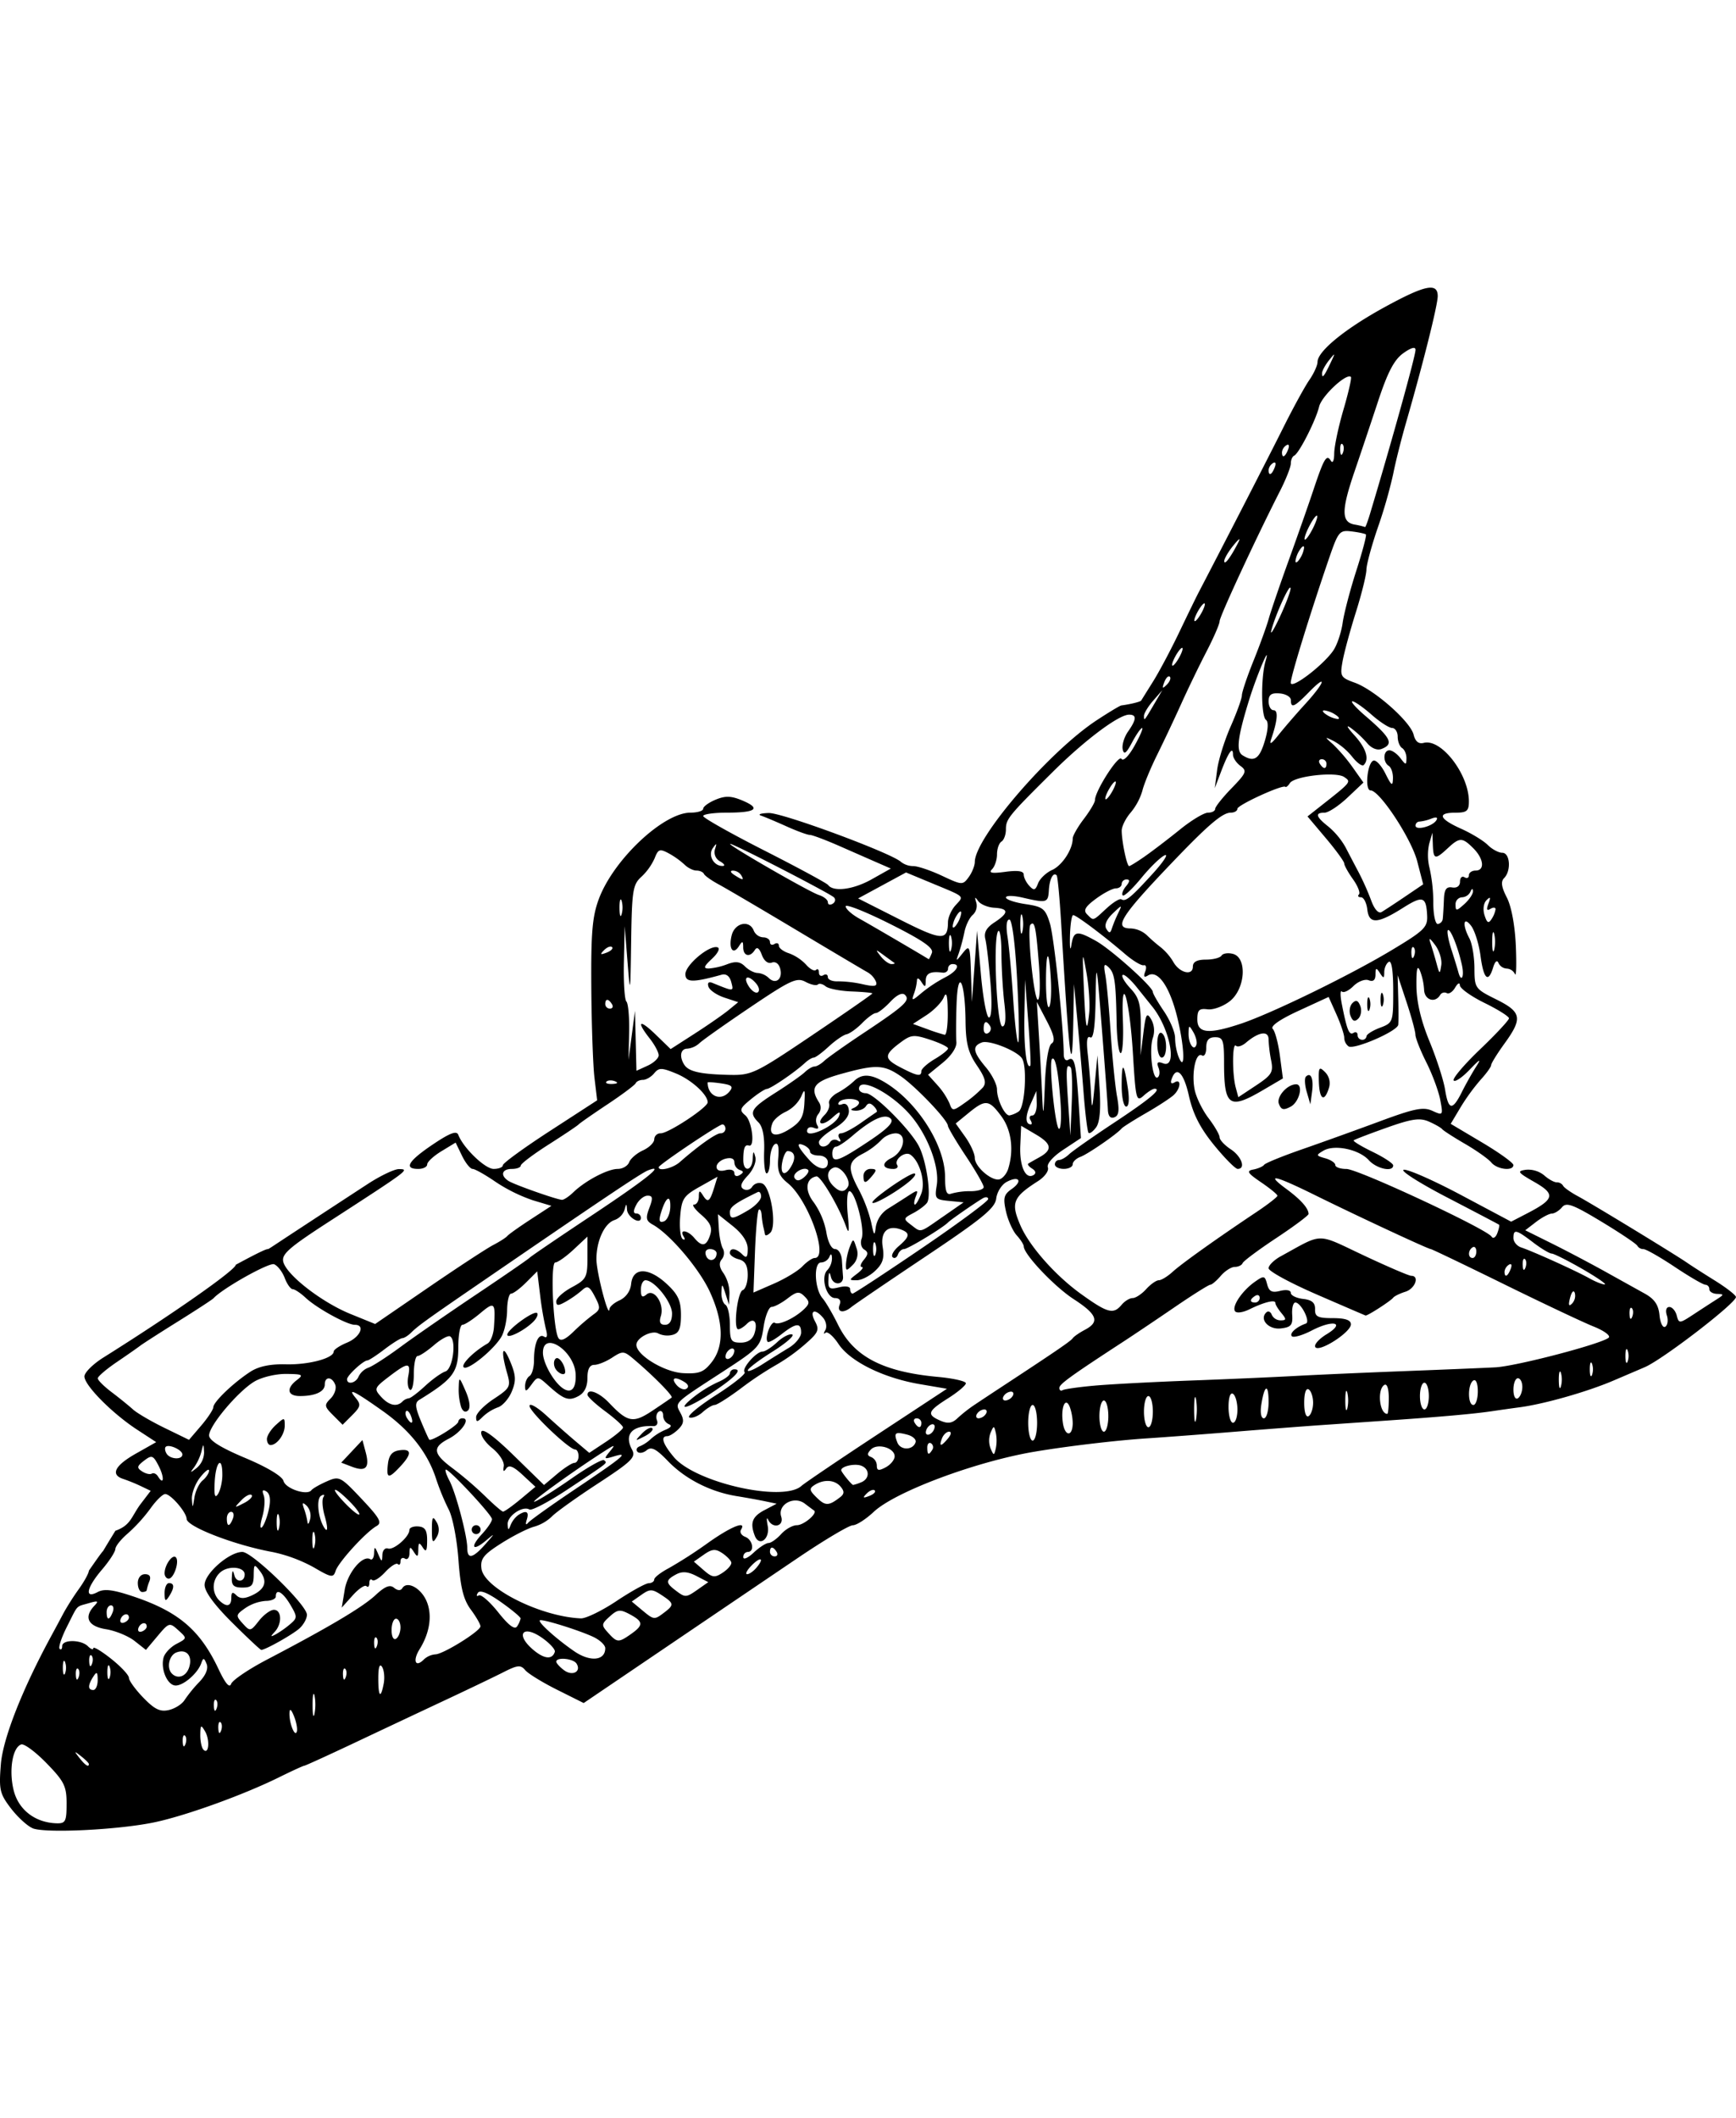 <?xml version="1.0" encoding="UTF-8" standalone="no"?>
<!-- Created with Inkscape (http://www.inkscape.org/) -->

<svg
   xmlns:dc="http://purl.org/dc/elements/1.1/"
   xmlns:cc="http://creativecommons.org/ns#"
   xmlns:rdf="http://www.w3.org/1999/02/22-rdf-syntax-ns#"
   xmlns:svg="http://www.w3.org/2000/svg"
   xmlns="http://www.w3.org/2000/svg"
   xmlns:sodipodi="http://sodipodi.sourceforge.net/DTD/sodipodi-0.dtd"
   xmlns:inkscape="http://www.inkscape.org/namespaces/inkscape"
   width="960"
   height="1171"
   viewBox="0 0 254 309.827"
   version="1.1"
   id="svg8"
   inkscape:version="0.92.2 (5c3e80d, 2017-08-06)"
   sodipodi:docname="hero-portfolio.svg">
  <defs
     id="defs2" />
  <sodipodi:namedview
     id="base"
     pagecolor="#ffffff"
     bordercolor="#666666"
     borderopacity="1.0"
     inkscape:pageopacity="0.0"
     inkscape:pageshadow="2"
     inkscape:zoom="0.35"
     inkscape:cx="-102.85714"
     inkscape:cy="560"
     inkscape:document-units="mm"
     inkscape:current-layer="layer1"
     showgrid="false"
     units="px"
     inkscape:window-width="1920"
     inkscape:window-height="1001"
     inkscape:window-x="-9"
     inkscape:window-y="-9"
     inkscape:window-maximized="1" />
  <g
     inkscape:label="Layer 1"
     inkscape:groupmode="layer"
     id="layer1"
     transform="translate(0,12.827)">
    <path
       id="path825"
       d="m 4.765,254.564 c -0.767,-0.32 -2.2,-1.634 -3.182,-2.921 -1.622,-2.126 -1.755,-2.713 -1.457,-6.426 0.304,-3.786 3.145,-11.002 7.43,-18.871 0.544,-0.999 1.332,-2.469 1.752,-3.266 a 37.932,37.932 0 0 1 2.228,-3.495 c 0.806,-1.125 1.465,-2.331 1.465,-2.683 4.021,-5.809 0.184,0.171 3.882,-5.838 2.211,-0.791 2.293,-1.942 3.576,-3.76 l 1.589,-2.084 -1.43,-0.683 a 25.044,25.044 0 0 0 -2.569,-1.047 c -1.933,-0.617 -1.269,-1.957 1.834,-3.712 l 2.969,-1.678 -2.808,-1.836 c -3.64,-2.379 -7.693,-6.475 -7.693,-7.775 0,-0.561 1.246,-1.801 2.768,-2.757 10.176,-6.384 19.378,-12.829 19.378,-13.575 8.72,-4.716 0.778,0.319 9.119,-5.148 3.762,-2.467 8.354,-5.471 10.206,-6.676 1.852,-1.205 3.904,-2.182 4.559,-2.17 1.583,0.028 1.525,0.07 -10.322,7.742 -5.815,3.766 -6.898,4.724 -6.606,5.84 0.506,1.933 5.634,5.905 9.824,7.608 l 3.612,1.468 7.755,-5.315 c 4.264,-2.923 8.543,-5.726 9.507,-6.229 0.964,-0.503 1.899,-1.1 2.077,-1.327 0.179,-0.227 1.704,-1.311 3.389,-2.411 l 3.064,-1.999 -2.723,-0.816 a 23.733,23.733 0 0 1 -5.46,-2.7 c -1.506,-1.036 -3.015,-1.884 -3.353,-1.884 -0.339,0 -1.035,-0.867 -1.548,-1.926 l -0.933,-1.926 -2.08,1.265 c -1.144,0.696 -2.08,1.562 -2.08,1.926 0,0.364 -0.586,0.661 -1.303,0.661 -2.163,0 -1.486,-1.145 2.108,-3.565 2.505,-1.687 3.5,-2.065 3.745,-1.424 0.738,1.929 3.913,4.989 5.177,4.989 0.74,0 1.345,-0.245 1.345,-0.542 0,-0.297 3.104,-2.556 6.898,-5.017 l 6.898,-4.475 -0.392,-3.288 c -0.215,-1.808 -0.424,-7.728 -0.463,-13.156 -0.058,-8.061 0.145,-10.447 1.111,-13.027 2.152,-5.751 9.439,-12.603 13.403,-12.603 1.021,0 1.856,-0.258 1.856,-0.572 0,-0.315 0.82,-0.912 1.822,-1.327 1.425,-0.59 2.278,-0.563 3.919,0.127 2.77,1.166 1.994,1.772 -2.267,1.772 -1.911,0 -3.474,0.223 -3.474,0.495 0,0.272 4.03,2.544 8.958,5.048 4.927,2.504 9.118,4.772 9.317,5.039 0.785,1.052 3.698,0.673 6.369,-0.828 l 2.809,-1.579 -1.841,-0.803 c -1.012,-0.442 -3.534,-1.548 -5.604,-2.458 -2.07,-0.91 -4.052,-1.657 -4.404,-1.657 -0.352,0 -1.882,-0.56 -3.4,-1.244 -1.519,-0.684 -3.2,-1.393 -3.737,-1.575 -0.537,-0.182 -0.031,-0.356 1.129,-0.385 1.999,-0.049 18.044,5.89 19.357,7.164 a 2.976,2.976 0 0 0 1.798,0.601 c 0.649,0 2.535,0.637 4.192,1.416 2.926,1.375 3.037,1.38 3.901,0.201 0.489,-0.668 0.892,-1.672 0.896,-2.23 0.027,-3.55 10.887,-16.161 17.854,-20.732 1.763,-1.157 3.374,-2.126 3.582,-2.153 1.339,-0.177 2.796,-0.536 2.906,-0.715 0.072,-0.117 0.863,-1.384 1.759,-2.817 0.896,-1.433 2.607,-4.657 3.806,-7.165 1.198,-2.508 2.483,-5.146 2.857,-5.862 3.806,-7.293 10.292,-19.917 12.381,-24.101 1.432,-2.866 3.142,-5.989 3.801,-6.94 0.659,-0.951 1.199,-2.139 1.199,-2.64 0,-1.546 3.979,-4.809 9.686,-7.943 6.032,-3.313 7.9,-3.71 7.9,-1.682 0,1.307 -2.147,9.883 -4.648,18.554 -0.723,2.508 -1.564,5.879 -1.874,7.491 a 72.23,72.23 0 0 1 -2.23,7.768 c -0.919,2.661 -1.672,5.444 -1.679,6.189 -0.006,0.744 -0.699,3.549 -1.546,6.236 -0.847,2.687 -1.724,5.925 -1.95,7.195 -0.388,2.174 -0.283,2.357 1.798,3.109 2.869,1.038 8.119,5.67 8.6,7.591 0.253,1.009 0.738,1.402 1.488,1.206 2.55,-0.667 6.6,4.587 6.6,8.561 0,1.398 -0.297,1.649 -1.954,1.649 -2.739,0 -2.432,0.89 0.809,2.344 1.52,0.681 3.278,1.752 3.908,2.379 0.63,0.627 1.585,1.14 2.122,1.14 1.142,0 1.335,2.638 0.27,3.703 -0.508,0.508 -0.397,1.307 0.397,2.842 0.667,1.29 1.188,4.09 1.318,7.077 0.117,2.718 0.061,4.576 -0.126,4.128 a 1.425,1.425 0 0 0 -1.208,-0.814 1.418,1.418 0 0 1 -1.205,-0.814 c -0.204,-0.493 -0.512,-0.237 -0.782,0.651 -0.71,2.336 -1.395,1.713 -1.845,-1.676 -0.229,-1.728 -0.844,-3.707 -1.366,-4.397 -1.143,-1.511 -1.335,-0.184 -0.264,1.817 0.399,0.747 0.732,2.706 0.739,4.354 0.012,2.931 0.082,3.031 3.181,4.571 3.731,1.852 3.901,2.757 1.215,6.465 -1.074,1.484 -1.954,2.904 -1.954,3.156 0,0.252 -0.686,1.207 -1.525,2.123 a 30.181,30.181 0 0 0 -2.957,4.062 l -1.432,2.398 4.585,2.724 c 2.522,1.498 4.585,2.984 4.585,3.301 0,0.933 -2.377,0.661 -3.232,-0.371 -0.433,-0.521 -2.154,-1.742 -3.825,-2.712 -1.671,-0.97 -3.185,-1.944 -3.364,-2.165 -0.179,-0.22 -1.058,-0.72 -1.954,-1.112 -1.319,-0.576 -2.497,-0.403 -6.188,0.909 -2.508,0.891 -4.668,1.718 -4.801,1.841 -0.133,0.123 1.113,0.877 2.768,1.682 1.655,0.804 3.01,1.697 3.01,1.984 0,1.022 -2.423,0.5 -3.571,-0.767 -1.435,-1.586 -5.024,-2.337 -6.634,-1.388 -1.119,0.66 -1.102,0.729 0.272,1.115 0.806,0.227 1.465,0.671 1.465,0.987 0,0.317 0.733,0.575 1.63,0.575 1.689,0 20.536,8.785 21.239,9.9 0.219,0.347 0.592,0.125 0.828,-0.494 0.236,-0.619 0.352,-1.185 0.253,-1.26 -0.098,-0.074 -3.509,-1.864 -7.58,-3.978 -4.071,-2.114 -6.931,-3.937 -6.356,-4.052 0.575,-0.115 4.346,1.546 8.379,3.691 l 7.333,3.901 2.326,-1.204 c 4.03,-2.086 4.2,-2.813 1.08,-4.596 -2.463,-1.407 -2.594,-1.597 -1.236,-1.793 a 3.716,3.716 0 0 1 2.657,0.81 c 0.625,0.566 1.456,1.03 1.846,1.03 a 1.066,1.066 0 0 1 0.926,0.489 c 0.119,0.269 1.096,0.963 2.171,1.542 2.117,1.141 14.344,8.589 15.99,9.739 0.555,0.388 2.387,1.563 4.071,2.611 1.684,1.048 3.062,2.125 3.062,2.393 0,0.899 -10.717,9.138 -13.352,10.265 l -4.559,1.949 c -3.893,1.664 -10.233,3.463 -13.84,3.927 -0.805,0.104 -2.564,0.352 -3.908,0.552 -2.646,0.393 -7.457,0.823 -15.146,1.355 l -9.77,0.675 c -2.687,0.186 -8.402,0.625 -12.7,0.975 -4.298,0.35 -10.161,0.792 -13.027,0.982 -4.451,0.295 -11.534,1.135 -16.284,1.933 -8.626,1.446 -20.431,5.859 -23.576,8.813 -1.145,1.075 -2.519,1.955 -3.054,1.955 -0.535,0 -4.141,2.142 -8.014,4.761 -3.873,2.619 -12.514,8.469 -19.203,13.001 l -12.16,8.24 -3.896,-1.947 c -2.143,-1.071 -4.241,-2.362 -4.663,-2.869 -0.655,-0.789 -1.111,-0.746 -3.158,0.293 -1.316,0.668 -5.031,2.45 -8.255,3.961 -3.224,1.511 -9.19,4.318 -13.257,6.24 -4.067,1.921 -7.513,3.493 -7.657,3.493 -0.144,0 -1.799,0.759 -3.678,1.687 -5.115,2.527 -13.311,5.501 -17.998,6.534 -5.17,1.138 -16.206,1.7 -18.081,0.92 z m 4.979,-3.58 c 0,-2.563 -0.346,-3.262 -2.927,-5.917 -1.61,-1.657 -3.279,-2.894 -3.71,-2.751 -1.279,0.426 -1.835,3.817 -1.104,6.723 0.718,2.85 3.158,4.721 6.274,4.809 1.307,0.037 1.465,-0.273 1.465,-2.865 z m 3.257,-5.807 c 0,-0.135 -0.513,-0.648 -1.14,-1.14 -1.033,-0.81 -1.056,-0.787 -0.245,0.245 0.851,1.085 1.386,1.43 1.386,0.894 z m 16.998,-4.782 c -0.593,-1.018 -0.678,-0.954 -0.695,0.521 -0.012,0.926 0.2,1.904 0.469,2.175 0.783,0.789 0.968,-1.423 0.226,-2.698 z m -2.927,0.644 c -0.217,-0.217 -0.37,0.168 -0.342,0.855 0.031,0.759 0.186,0.913 0.394,0.394 0.188,-0.47 0.165,-1.032 -0.052,-1.249 z m 5.211,-1.954 c -0.217,-0.217 -0.37,0.168 -0.342,0.855 0.031,0.759 0.184,0.913 0.394,0.394 0.188,-0.47 0.165,-1.032 -0.052,-1.249 z m 10.739,-0.883 c -0.416,-1.043 -0.643,-1.206 -0.67,-0.486 -0.055,1.444 0.788,3.589 1.074,2.733 0.124,-0.371 -0.057,-1.382 -0.403,-2.246 z m 2.993,-3.046 c -0.163,-0.623 -0.291,0.04 -0.283,1.472 0.007,1.432 0.14,1.942 0.296,1.132 a 7.117,7.117 0 0 0 -0.013,-2.605 z m -19.011,0.668 a 20.242,20.242 0 0 1 2.159,-2.648 c 0.959,-1.002 1.346,-1.963 1.064,-2.644 -0.38,-0.915 -0.491,-0.928 -0.783,-0.092 -0.506,1.457 -2.571,3.257 -3.737,3.257 -1.196,0 -2.229,-2.357 -1.781,-4.069 0.171,-0.652 1.02,-1.558 1.888,-2.013 1.574,-0.825 1.574,-0.828 0.268,-2.011 -1.276,-1.155 -1.352,-1.135 -3.02,0.849 l -1.711,2.034 -1.668,-1.312 c -0.917,-0.722 -2.796,-1.492 -4.175,-1.713 -2.638,-0.422 -3.294,-1.753 -1.693,-3.436 0.666,-0.699 0.517,-0.767 -0.814,-0.375 -1.963,0.578 -1.521,0.102 -3.221,3.475 -0.786,1.557 -1.261,2.998 -1.057,3.203 0.204,0.204 0.371,0.031 0.371,-0.389 0,-0.996 2.776,-0.982 3.778,0.022 0.429,0.429 0.782,0.552 0.782,0.271 0,-0.281 1.172,0.418 2.605,1.553 1.433,1.135 2.605,2.393 2.605,2.792 0,0.399 0.951,1.709 2.112,2.907 1.655,1.707 2.465,2.096 3.745,1.793 0.899,-0.212 1.926,-0.868 2.285,-1.458 z m 4.628,0.005 c -0.217,-0.217 -0.37,0.168 -0.342,0.855 0.031,0.759 0.186,0.913 0.394,0.394 0.188,-0.47 0.165,-1.032 -0.052,-1.249 z m 24.51,-2.414 c 0.167,-0.872 0.059,-1.972 -0.24,-2.442 -0.346,-0.546 -0.547,0.031 -0.552,1.586 -0.012,2.792 0.348,3.181 0.793,0.856 z m -41.849,-0.531 c -0.008,-1.185 -0.131,-1.279 -0.641,-0.488 -0.816,1.263 -0.816,1.954 0,1.954 0.358,0 0.647,-0.66 0.641,-1.465 z m 24.761,-2.972 c 9.092,-4.757 13.997,-7.669 15.89,-9.435 1.383,-1.288 2.107,-1.577 2.71,-1.076 0.512,0.425 0.969,0.448 1.208,0.061 0.684,-1.107 2.683,-0.065 3.526,1.841 0.893,2.017 0.521,4.657 -0.992,7.08 -1.047,1.674 -0.627,2.751 0.596,1.528 a 2.822,2.822 0 0 1 1.696,-0.771 c 1.126,0 6.574,-3.378 6.607,-4.097 0.013,-0.283 -0.618,-1.384 -1.404,-2.446 -1.087,-1.47 -1.52,-3.213 -1.815,-7.301 -0.213,-2.954 -0.85,-6.25 -1.417,-7.325 a 34.596,34.596 0 0 1 -1.857,-4.513 c -1.229,-3.802 -3.801,-7.072 -7.788,-9.9 -4.16,-2.952 -5.268,-3.491 -3.988,-1.942 0.811,0.982 0.752,1.288 -0.488,2.53 l -1.411,1.411 -1.398,-1.398 c -1.283,-1.284 -1.312,-1.484 -0.353,-2.443 0.575,-0.575 0.879,-1.476 0.677,-2.003 -0.466,-1.215 -1.531,-1.251 -1.531,-0.051 0,1.05 -1.387,1.698 -3.636,1.698 -1.846,0 -2.055,-1.121 -0.435,-2.35 1.006,-0.764 0.816,-0.868 -1.613,-0.886 -1.52,-0.012 -3.602,0.496 -4.649,1.133 -2.427,1.476 -6.605,6.459 -6.595,7.865 0.006,0.729 1.72,1.798 5.3,3.302 3.199,1.344 5.408,2.671 5.587,3.355 0.296,1.133 3.469,2.182 4.084,1.35 0.18,-0.243 1.185,-0.82 2.234,-1.282 1.849,-0.814 2.003,-0.736 5.112,2.557 2.655,2.813 3.031,3.494 2.187,3.967 -1.552,0.869 -5.573,5.269 -5.992,6.557 -0.337,1.043 -0.617,0.997 -3.205,-0.519 a 21.872,21.872 0 0 0 -5.982,-2.227 c -5.514,-0.993 -12.577,-3.712 -12.613,-4.855 -0.031,-0.976 -2.321,-3.635 -3.132,-3.635 -0.366,0 -1.341,0.953 -2.166,2.117 a 23.652,23.652 0 0 1 -3.3,3.638 c -0.99,0.838 -1.812,1.864 -1.827,2.28 -0.015,0.416 -0.894,1.771 -1.954,3.012 -2.284,2.673 -2.611,4.344 -0.644,3.291 0.972,-0.521 2.255,-0.36 5.28,0.659 6.579,2.216 9.732,4.913 12.418,10.62 0.982,2.086 1.6,2.811 1.834,2.153 0.194,-0.546 2.551,-2.144 5.238,-3.549 z m -5.094,-5.424 c -2.614,-2.598 -4.025,-4.527 -4.025,-5.503 0,-1.676 3.606,-4.826 5.525,-4.826 1.451,0 9.437,7.761 9.448,9.181 0.005,0.572 -0.505,1.489 -1.131,2.038 -1.035,0.908 -4.966,3.111 -5.55,3.111 -0.133,0 -2.053,-1.8 -4.266,-4 z m 8.499,0.231 c 1.059,-0.909 1.061,-1.074 0.022,-2.832 -1.1,-1.863 -2.124,-2.449 -2.124,-1.215 0,0.358 -0.668,0.651 -1.484,0.651 a 6.211,6.211 0 0 0 -2.972,1.043 c -1.407,0.986 -1.429,1.11 -0.387,2.261 1.071,1.184 1.138,1.173 2.368,-0.391 0.696,-0.885 1.684,-1.61 2.196,-1.61 1.147,0 1.219,2.033 0.116,3.221 -0.662,0.713 -0.631,0.78 0.163,0.357 a 14.415,14.415 0 0 0 2.102,-1.486 z m -8.615,-3.852 c 0,-0.819 0.19,-0.917 0.731,-0.376 0.524,0.524 1.16,0.536 2.244,0.042 1.965,-0.895 2.367,-2.049 1.235,-3.543 -0.853,-1.125 -0.913,-1.087 -0.932,0.588 -0.017,1.471 -0.312,1.791 -1.649,1.791 -1.277,0 -1.612,-0.316 -1.553,-1.465 0.057,-1.115 0.147,-1.191 0.375,-0.318 0.287,1.1 1.503,0.987 1.503,-0.14 0,-1.006 -1.994,-1.319 -3.282,-0.515 a 2.822,2.822 0 0 0 -0.495,4.262 c 1.1,1.1 1.824,0.971 1.824,-0.326 z m 16.59,-1.172 c 0.416,-2.498 2.641,-5.154 3.746,-4.47 0.279,0.172 0.527,-0.217 0.552,-0.865 0.041,-1.052 0.106,-1.038 0.606,0.125 0.508,1.182 0.564,1.192 0.606,0.109 0.025,-0.657 0.394,-1.078 0.819,-0.936 0.835,0.278 3.135,-1.713 3.135,-2.714 0,-0.337 0.586,-0.567 1.303,-0.513 0.998,0.075 1.3,0.561 1.293,2.076 -0.008,1.515 -0.157,1.75 -0.641,1.001 -0.524,-0.81 -0.635,-0.755 -0.651,0.326 -0.017,1.081 -0.128,1.135 -0.651,0.326 -0.535,-0.828 -0.633,-0.798 -0.641,0.201 -0.006,0.648 -0.303,0.997 -0.661,0.776 -0.358,-0.221 -0.651,-0.043 -0.651,0.396 0,0.439 -0.177,0.621 -0.394,0.404 -0.217,-0.217 -1.052,0.316 -1.856,1.183 -0.804,0.868 -1.653,1.387 -1.886,1.154 -0.233,-0.233 -0.424,-0.033 -0.424,0.445 0,0.478 -0.19,0.678 -0.423,0.446 -0.233,-0.233 -1.141,0.378 -2.018,1.357 l -1.595,1.779 0.434,-2.605 z m -26.351,0.488 c -0.006,-0.806 0.283,-1.465 0.641,-1.465 0.816,0 0.816,0.691 0,1.954 -0.511,0.79 -0.634,0.696 -0.642,-0.489 z m -3.919,-1.466 c 0,-0.762 0.434,-1.303 1.047,-1.303 0.687,0 0.911,0.354 0.651,1.03 a 6.657,6.657 0 0 0 -0.395,1.303 c 0,0.15 -0.293,0.272 -0.651,0.272 -0.358,0 -0.651,-0.586 -0.651,-1.303 z m 3.918,-1.465 c 0.015,-1.196 1.154,-2.798 1.642,-2.31 0.57,0.57 -0.285,3.124 -1.045,3.124 -0.335,6.1e-4 -0.603,-0.366 -0.598,-0.814 z m 39.11,-6.35 c 0,-1.86 0.123,-2.07 0.664,-1.14 a 2.09,2.09 0 0 1 0,2.28 c -0.542,0.93 -0.664,0.72 -0.664,-1.14 z m -6.434,-9.609 c 0.148,-1.283 0.622,-1.85 1.672,-1.999 1.819,-0.258 1.864,0.512 0.137,2.365 -1.736,1.863 -2.058,1.798 -1.81,-0.366 z m -5.267,0.405 -1.565,-0.599 1.551,-1.651 1.551,-1.651 0.485,1.814 c 0.601,2.248 0.005,2.863 -2.022,2.086 z M 39.053,197.649 c 0,-0.482 0.586,-1.407 1.303,-2.055 1.261,-1.141 1.303,-1.138 1.303,0.095 0,1.292 -1.135,2.837 -2.084,2.837 -0.287,0 -0.521,-0.394 -0.521,-0.876 z m -27.614,33.62 c -0.217,-0.217 -0.37,0.168 -0.342,0.855 0.031,0.759 0.186,0.913 0.394,0.394 0.188,-0.47 0.165,-1.032 -0.052,-1.249 z m 4.597,-0.339 c -0.181,-0.448 -0.329,-0.081 -0.329,0.814 0,0.895 0.148,1.262 0.329,0.814 a 2.514,2.514 0 0 0 3.01e-4,-1.628 z m 34.485,0.339 c -0.217,-0.217 -0.37,0.168 -0.342,0.855 0.031,0.759 0.186,0.913 0.394,0.394 0.188,-0.47 0.165,-1.032 -0.051,-1.249 z m -40.996,-0.991 c -0.181,-0.448 -0.329,-0.081 -0.329,0.814 0,0.895 0.148,1.262 0.329,0.814 a 2.514,2.514 0 0 0 0,-1.628 z m 18.153,0.749 c 0.528,-1.665 -0.391,-2.732 -1.866,-2.166 -1.083,0.416 -1.475,2.277 -0.652,3.1 0.862,0.862 2.092,0.407 2.518,-0.934 z m 56.683,-0.53 c -0.464,-0.752 -2.966,-0.997 -2.966,-0.291 0,0.229 0.513,0.796 1.14,1.258 1.224,0.905 2.549,0.204 1.826,-0.966 z m -70.966,-1.182 c -0.217,-0.217 -0.37,0.168 -0.342,0.855 0.031,0.759 0.186,0.913 0.394,0.394 0.188,-0.47 0.165,-1.032 -0.052,-1.249 z m 75.162,-1.072 c 0,-0.467 -0.806,-1.222 -1.791,-1.676 -2.214,-1.022 -7.524,-2.66 -7.783,-2.401 -0.285,0.285 2.426,2.72 5.015,4.506 2.341,1.615 4.559,1.406 4.559,-0.429 z m -7.38,0.529 c 0.105,-0.336 -0.742,-1.264 -1.884,-2.062 -2.745,-1.92 -3.913,-0.558 -1.411,1.644 1.668,1.468 2.914,1.626 3.295,0.418 z m -26.096,-2.063 c -0.217,-0.217 -0.37,0.168 -0.342,0.855 0.031,0.759 0.186,0.913 0.394,0.394 0.188,-0.47 0.165,-1.032 -0.051,-1.248 z m 3.515,-1.518 c 0,-0.695 -0.293,-1.264 -0.651,-1.264 -0.358,0 -0.651,0.75 -0.651,1.667 0,0.945 0.282,1.492 0.651,1.264 0.36,-0.221 0.652,-0.971 0.652,-1.667 z m 33.725,0.979 c 1.854,-1.299 1.822,-1.822 -0.175,-2.891 -1.415,-0.757 -1.789,-0.717 -2.936,0.321 -1.23,1.114 -1.245,1.266 -0.231,2.386 1.316,1.454 1.512,1.465 3.342,0.184 z m -70.853,-1.103 c 0,-0.763 -0.949,-0.573 -1.221,0.245 -0.134,0.403 0.086,0.623 0.488,0.488 0.403,-0.134 0.733,-0.465 0.733,-0.734 z m 54.704,-1.177 c 0.006,-0.2 -1.299,-1.286 -2.9,-2.414 -1.922,-1.355 -3.062,-1.806 -3.358,-1.327 -0.245,0.399 -0.182,0.564 0.142,0.368 0.324,-0.196 1.605,0.92 2.846,2.48 1.539,1.933 2.416,2.584 2.758,2.046 a 3.386,3.386 0 0 0 0.511,-1.152 z m -57.31,-0.125 c 0,-0.763 -0.949,-0.573 -1.221,0.245 -0.134,0.403 0.086,0.623 0.488,0.488 0.403,-0.134 0.733,-0.465 0.733,-0.733 z m -2.37,-0.814 c 0.206,-0.537 0.092,-0.977 -0.256,-0.977 -0.348,0 -0.631,0.44 -0.631,0.977 0,1.251 0.407,1.251 0.887,0 z m 73.708,-1.61 c 2.142,-1.423 4.261,-2.595 4.709,-2.605 0.448,-0.01 0.814,-0.257 0.814,-0.549 0,-0.292 0.953,-1.033 2.117,-1.647 a 66.127,66.127 0 0 0 5.699,-3.668 c 3.415,-2.433 5.752,-3.374 4.882,-1.966 -0.223,0.361 0.053,0.832 0.614,1.047 1.117,0.429 1.411,2.205 0.368,2.205 a 0.717,0.717 0 0 0 -0.651,0.765 c 0,0.421 0.678,0.128 1.507,-0.651 0.829,-0.779 1.81,-1.416 2.178,-1.416 0.368,0 1.202,-0.586 1.85,-1.303 0.648,-0.717 1.684,-1.303 2.301,-1.303 1.034,0 3.098,-1.769 2.515,-2.154 -0.141,-0.092 -0.75,-0.546 -1.354,-1.006 -1.57,-1.196 -4.006,0.143 -3.449,1.898 0.454,1.431 -1.264,1.834 -1.916,0.449 -0.211,-0.448 -0.238,-0.039 -0.059,0.909 0.361,1.913 -1.242,3.132 -1.892,1.439 -0.721,-1.878 -0.373,-2.798 1.411,-3.737 l 1.791,-0.942 -1.628,-0.344 c -0.896,-0.189 -2.801,-0.534 -4.233,-0.767 -3.831,-0.621 -7.521,-2.503 -10.047,-5.125 -1.732,-1.798 -2.427,-2.152 -3.11,-1.585 -0.483,0.401 -1.092,0.501 -1.352,0.222 -0.26,-0.279 -0.101,-0.64 0.353,-0.802 a 5.469,5.469 0 0 0 1.628,-1.087 7.673,7.673 0 0 1 2.105,-1.319 c 0.833,-0.337 1.009,-0.638 0.488,-0.832 a 1.425,1.425 0 0 1 -0.814,-1.265 c 0,-0.529 -0.28,-0.788 -0.623,-0.576 -0.343,0.212 -0.469,0.786 -0.281,1.276 0.188,0.49 -0.045,0.874 -0.517,0.853 -3.131,-0.137 -4.332,1.194 -3.121,3.458 0.583,1.091 -0.029,1.694 -5.051,4.975 -3.143,2.053 -6.154,4.211 -6.692,4.795 a 6.321,6.321 0 0 1 -2.605,1.488 c -0.896,0.235 -3.039,1.319 -4.763,2.411 -2.618,1.657 -3.101,2.267 -2.931,3.699 0.342,2.879 8.655,7.048 14.547,7.296 0.724,0.031 3.068,-1.109 5.211,-2.532 z m 3.716,-24.492 c 0.618,-0.648 1.303,-0.999 1.521,-0.78 0.218,0.218 -0.288,0.748 -1.124,1.177 -1.455,0.746 -1.472,0.728 -0.397,-0.397 z m 3.272,26.172 c 1.478,-1.122 1.442,-1.35 -0.402,-2.559 -1.378,-0.903 -1.692,-0.906 -2.945,-0.028 l -1.403,0.982 1.48,1.234 c 1.762,1.471 1.814,1.476 3.27,0.371 z m 4.95,-3.397 1.494,-1.046 -1.733,-0.899 c -1.248,-0.647 -2.082,-0.713 -2.977,-0.233 -1.538,0.823 -1.555,1.218 -0.104,2.319 1.461,1.109 1.543,1.104 3.321,-0.14 z m 4.864,-3.918 c -0.066,-0.314 -0.666,-0.934 -1.333,-1.377 -0.988,-0.656 -1.486,-0.614 -2.68,0.222 l -1.467,1.027 1.442,1.251 c 1.265,1.097 1.609,1.141 2.8,0.35 0.746,-0.496 1.303,-1.159 1.237,-1.472 z m 3.715,0.715 c 1.196,-1.442 0.516,-1.609 -0.828,-0.201 -0.627,0.657 -0.883,1.194 -0.568,1.194 0.314,0 0.942,-0.447 1.395,-0.993 z m -39.698,-3.399 c 1.431,-1.619 1.442,-1.671 0.11,-0.547 -2.002,1.689 -2.415,1.017 -0.586,-0.955 0.814,-0.878 1.464,-1.852 1.442,-2.163 -0.045,-0.668 -6.452,-7.512 -6.767,-7.23 -0.119,0.106 0.123,0.826 0.536,1.598 0.92,1.72 2.611,8.072 2.611,9.811 0,1.746 0.791,1.593 2.655,-0.516 z m -2.003,-2.122 a 0.651,0.651 0 1 1 0.651,0.651 0.653,0.653 0 0 1 -0.651,-0.652 z m 44.618,3.257 c -0.516,-0.835 -0.977,-0.835 -0.977,0 a 0.675,0.675 0 0 0 0.69,0.651 c 0.379,0 0.509,-0.293 0.287,-0.651 z m -67.639,-2.781 c -0.179,-0.441 -0.314,0.078 -0.3,1.152 0.013,1.075 0.159,1.436 0.324,0.802 a 3.726,3.726 0 0 0 -0.024,-1.954 z m -5.211,-2.605 c -0.179,-0.441 -0.314,0.078 -0.3,1.152 0.013,1.075 0.159,1.436 0.325,0.802 a 3.726,3.726 0 0 0 -0.024,-1.954 z m -1.435,-0.902 c 0.282,-1.339 0.153,-2.227 -0.368,-2.55 -0.55,-0.34 -0.675,-0.167 -0.399,0.552 0.221,0.575 0.129,1.996 -0.204,3.157 -0.333,1.161 -0.348,1.837 -0.034,1.503 0.314,-0.334 0.767,-1.532 1.004,-2.662 z m 8.146,0.985 c -0.323,-1.126 -0.404,-2.343 -0.179,-2.706 0.233,-0.376 0.083,-0.46 -0.347,-0.193 -0.672,0.415 -0.467,2.991 0.356,4.458 0.632,1.127 0.718,0.348 0.171,-1.558 z m 28.295,-0.061 c 1.196,-0.798 1.672,-0.56 1.286,0.641 -0.215,0.67 -0.14,0.865 0.184,0.474 0.302,-0.367 3.334,-2.536 6.738,-4.821 7.249,-4.867 8.122,-5.598 5.867,-4.914 -1.509,0.458 -1.555,0.409 -0.651,-0.692 0.891,-1.087 0.81,-1.081 -0.979,0.069 -4.593,2.95 -10.989,7.589 -9.994,7.247 0.595,-0.204 3.035,-1.737 5.422,-3.405 2.388,-1.669 4.514,-2.86 4.726,-2.648 0.469,0.469 0.9,0.123 -5.241,4.203 -2.796,1.858 -5.355,3.211 -5.686,3.006 -0.969,-0.599 -3.239,0.937 -3.182,2.154 0.041,0.903 0.123,0.929 0.423,0.14 a 3.538,3.538 0 0 1 1.088,-1.456 z m -41.713,0.479 c 0.206,-0.537 0.092,-0.977 -0.256,-0.977 -0.348,0 -0.631,0.44 -0.631,0.977 0,1.251 0.407,1.251 0.887,0 z m 10.803,-1.861 c -0.627,-0.578 -0.714,-0.478 -0.387,0.448 a 10.684,10.684 0 0 1 0.497,1.954 c 0.042,0.418 0.215,0.217 0.387,-0.448 a 2.176,2.176 0 0 0 -0.497,-1.954 z m 6.232,-0.675 c -2.362,-2.362 -2.956,-2.139 -0.668,0.25 1.026,1.071 1.978,1.835 2.117,1.697 0.139,-0.137 -0.515,-1.014 -1.449,-1.947 z m 25.032,-0.273 2.195,-1.833 -1.867,-1.731 c -1.371,-1.271 -2.011,-1.52 -2.41,-0.936 -0.372,0.546 -0.483,0.439 -0.352,-0.341 0.106,-0.633 -0.644,-1.808 -1.695,-2.651 -1.037,-0.833 -1.753,-1.909 -1.592,-2.391 0.188,-0.564 1.873,0.666 4.733,3.456 l 4.44,4.333 1.924,-1.619 c 1.058,-0.89 2.195,-1.619 2.526,-1.619 0.331,0 0.601,-0.44 0.601,-0.977 0,-0.537 -0.222,-0.977 -0.493,-0.977 -0.899,0 -6.679,-5.522 -6.676,-6.377 0.002,-0.462 1.104,0.162 2.446,1.387 1.342,1.225 3.309,2.96 4.369,3.854 l 1.926,1.626 2.47,-1.635 c 1.359,-0.899 2.47,-1.833 2.47,-2.075 0,-0.242 -1.166,-1.302 -2.59,-2.356 -1.424,-1.054 -2.597,-2.136 -2.605,-2.405 -0.033,-1.031 1.68,-0.395 3.174,1.179 2.701,2.847 3.518,2.994 6.315,1.13 1.4,-0.933 2.669,-1.798 2.817,-1.922 0.266,-0.221 -2.752,-3.272 -5.629,-5.691 -1.354,-1.139 -1.554,-1.149 -3.071,-0.156 -0.892,0.585 -2.072,1.063 -2.622,1.063 -0.675,0 -1,0.629 -1,1.933 0,1.271 -0.45,2.172 -1.316,2.635 -1.428,0.764 -2.117,0.521 -4.436,-1.57 -1.497,-1.35 -1.531,-1.35 -2.442,-0.104 -0.773,1.057 -0.925,1.09 -0.925,0.201 0,-0.585 0.293,-1.244 0.651,-1.466 0.358,-0.221 0.651,-1.241 0.651,-2.265 0,-2.501 0.636,-4.009 1.472,-3.492 0.447,0.276 0.537,-0.123 0.26,-1.144 a 47.758,47.758 0 0 1 -0.844,-4.986 l -0.417,-3.419 -1.628,1.628 c -0.895,0.895 -1.881,1.628 -2.19,1.628 -0.309,0 -0.573,1.099 -0.586,2.442 -0.013,1.343 -0.379,3.066 -0.814,3.828 -1.091,1.909 -4.978,5.068 -5.541,4.502 -0.421,-0.423 1.503,-2.338 3.489,-3.47 0.446,-0.254 0.87,-1.342 0.942,-2.417 0.244,-3.628 0.092,-3.781 -2.011,-2.012 -1.102,0.927 -2.275,1.687 -2.605,1.687 -0.331,0 -0.601,1.465 -0.601,3.257 0,3.677 -0.716,4.645 -5.714,7.726 -0.659,0.406 -0.612,1.035 0.231,3.068 0.583,1.407 1.135,2.64 1.23,2.741 0.297,0.322 4.245,-2.117 4.249,-2.626 a 0.581,0.581 0 0 1 0.635,-0.488 c 1.21,0 -0.151,2.009 -2.013,2.972 -2.469,1.277 -2.347,2.193 0.583,4.362 a 53.939,53.939 0 0 1 4.707,4.035 c 1.254,1.232 2.437,2.255 2.63,2.274 0.193,0.019 1.338,-0.79 2.546,-1.798 z m -6.479,-12.038 c 0,-0.515 1.154,-1.701 2.565,-2.635 2.429,-1.608 2.533,-1.81 1.954,-3.828 -0.953,-3.324 -0.654,-4.359 0.474,-1.639 0.837,2.019 0.876,2.795 0.222,4.375 -0.438,1.056 -1.35,2.096 -2.025,2.311 a 6.54,6.54 0 0 0 -2.209,1.371 c -0.833,0.833 -0.982,0.84 -0.982,0.044 z m -2.193,-1.445 a 8.916,8.916 0 0 1 -0.359,-2.812 c 0.052,-1.691 0.079,-1.678 1.016,0.47 0.591,1.357 0.73,2.441 0.359,2.812 -0.371,0.371 -0.763,0.19 -1.016,-0.47 z m 6.753,-10.592 c 0,-0.756 3.925,-3.603 4.362,-3.165 0.194,0.194 -0.055,0.759 -0.552,1.258 -1.301,1.301 -3.809,2.557 -3.809,1.908 z M 29.647,203.704 c 0.516,-0.429 0.938,-1.076 0.938,-1.438 0,-0.363 -0.586,0.086 -1.303,0.997 -0.717,0.911 -1.258,2.343 -1.205,3.182 0.087,1.366 0.125,1.343 0.364,-0.218 0.147,-0.959 0.689,-2.094 1.205,-2.522 z m 7.167,2.135 c -0.218,-0.218 -0.903,0.133 -1.521,0.78 -1.074,1.125 -1.057,1.143 0.397,0.397 0.837,-0.429 1.343,-0.959 1.124,-1.177 z m 86.109,0.315 c 0.618,-0.479 0.639,-0.857 0.083,-1.527 -0.854,-1.029 -2.438,-1.137 -3.822,-0.262 -0.824,0.521 -0.777,0.789 0.326,1.861 1.261,1.227 1.749,1.216 3.413,-0.072 z m -90.392,-3.232 c 0.016,-2.894 -0.953,-2.044 -1.118,0.982 -0.108,1.979 0.028,2.487 0.479,1.788 0.346,-0.539 0.634,-1.784 0.64,-2.769 z m 95.451,2.243 c -0.201,-0.201 -0.726,0 -1.168,0.445 -0.638,0.644 -0.564,0.718 0.365,0.365 0.642,-0.245 1.004,-0.609 0.803,-0.81 z m -10.743,-0.647 c 0.526,-0.46 5.535,-3.85 11.132,-7.53 l 10.176,-6.692 -3.996,-0.684 c -5.331,-0.913 -10.166,-3.307 -11.872,-5.876 -0.764,-1.15 -1.619,-1.883 -1.902,-1.628 -0.283,0.254 -0.294,0.083 -0.026,-0.38 0.268,-0.464 0.132,-1.269 -0.301,-1.791 -1.216,-1.465 -2.069,-1.121 -1.207,0.488 0.683,1.276 0.51,1.66 -1.556,3.446 a 27.043,27.043 0 0 1 -4.165,2.96 49.001,49.001 0 0 0 -5.097,3.391 c -1.791,1.342 -3.528,2.441 -3.857,2.442 -0.329,0.001 -1.119,0.472 -1.753,1.047 -0.634,0.574 -1.511,0.925 -1.948,0.779 -0.437,-0.146 1.295,-1.602 3.849,-3.236 2.554,-1.634 4.46,-3.155 4.235,-3.381 -0.5,-0.5 1.693,-3.022 2.627,-3.022 0.368,0 1.329,-0.618 2.132,-1.372 0.804,-0.755 1.792,-1.262 2.196,-1.128 0.404,0.135 -0.89,1.265 -2.876,2.512 -1.987,1.247 -3.615,2.483 -3.62,2.746 -0.006,0.264 0.944,-0.13 2.109,-0.874 1.164,-0.744 2.921,-1.841 3.904,-2.433 0.983,-0.592 1.789,-1.593 1.791,-2.22 0.006,-1.5 -0.743,-1.438 -2.873,0.237 -0.963,0.757 -1.871,1.258 -2.016,1.111 -0.504,-0.504 0.483,-3.124 1.046,-2.777 0.632,0.391 3.037,-0.762 4.369,-2.094 0.731,-0.731 0.726,-1.022 -0.031,-1.779 -0.774,-0.774 -1.137,-0.728 -2.489,0.311 -0.871,0.669 -1.916,1.223 -2.323,1.231 -0.407,0.008 -0.938,1.335 -1.18,2.95 -0.425,2.833 -0.638,3.064 -6.099,6.614 -7.134,4.637 -6.888,4.395 -6.046,5.968 0.552,1.033 0.484,1.554 -0.312,2.349 -0.562,0.562 -1.295,1.022 -1.626,1.022 -1.026,0 -0.675,1.119 0.962,3.065 3.136,3.728 15.913,6.626 18.646,4.23 z m -15.987,-12.817 a 18.112,18.112 0 0 1 3.745,-2.358 c 0.99,-0.41 1.799,-1.003 1.799,-1.319 a 0.641,0.641 0 0 1 0.69,-0.572 c 1.124,0 0.108,1.111 -2.822,3.09 -3.737,2.522 -5.972,3.281 -3.411,1.158 z m 24.706,12.292 c 1.305,-0.501 1.336,-1.953 0.053,-2.446 -0.946,-0.363 -2.931,0.083 -2.931,0.658 0,0.259 1.483,2.1 1.738,2.158 a 6.687,6.687 0 0 0 1.14,-0.371 z M 23.211,201.569 c -0.807,-1.555 -0.999,-1.623 -2.129,-0.76 -1.053,0.804 -1.098,1.043 -0.296,1.569 0.521,0.341 1.16,0.489 1.421,0.327 0.261,-0.161 0.671,0.024 0.91,0.412 0.876,1.417 0.954,0.111 0.092,-1.548 z m 6.65,-1.984 c -0.072,-1.316 -0.092,-1.319 -0.396,-0.083 a 7.403,7.403 0 0 1 -1.064,2.28 c -0.647,0.85 -0.596,0.86 0.396,0.083 a 3.065,3.065 0 0 0 1.064,-2.28 z m 101.035,0.589 c 0,-1.252 -2.556,-1.971 -3.485,-0.982 -0.566,0.602 -0.549,0.871 0.066,1.096 a 1.4,1.4 0 0 1 0.814,1.244 c 0,0.744 0.278,0.798 1.303,0.248 0.717,-0.383 1.303,-1.107 1.303,-1.607 z M 26.681,199.898 c 0,-0.66 -1.984,-1.56 -2.438,-1.104 -0.164,0.164 -0.105,0.61 0.132,0.992 0.52,0.841 2.307,0.928 2.307,0.113 z m 109.724,-0.675 a 0.686,0.686 0 0 0 -0.179,-0.949 c -0.304,-0.188 -0.552,0.085 -0.552,0.606 -0.001,1.097 0.204,1.192 0.732,0.34 z m 9.295,-2.488 c -0.26,-1.086 -0.296,-1.086 -0.769,0 a 3.277,3.277 0 0 0 0,2.28 c 0.472,1.086 0.509,1.086 0.769,0 a 5.834,5.834 0 0 0 0.001,-2.282 z m -11.737,1.386 c 0.134,-0.402 -0.415,-0.903 -1.22,-1.114 -1.779,-0.465 -2.001,-0.292 -1.454,1.133 0.457,1.188 2.277,1.175 2.675,-0.02 z m 4.75,-0.572 c 0.468,-0.563 0.531,-0.977 0.149,-0.977 -0.364,0 -0.83,0.44 -1.036,0.977 -0.478,1.245 -0.146,1.245 0.887,0 z M 31.213,192.988 c 0.031,-0.792 2.938,-3.572 5.415,-5.182 1.218,-0.791 2.914,-1.145 5.211,-1.088 3.336,0.084 6.987,-0.893 6.987,-1.871 0,-0.271 0.879,-0.859 1.954,-1.303 1.935,-0.802 2.718,-2.605 1.13,-2.605 -1.142,0 -5.542,-2.417 -7.183,-3.946 -0.747,-0.696 -1.603,-1.265 -1.902,-1.265 -0.299,0 -0.826,-0.74 -1.17,-1.645 -0.344,-0.905 -1.043,-1.805 -1.552,-2.001 -0.743,-0.285 -7.534,3.526 -8.863,4.974 -0.179,0.195 -2.524,1.726 -5.211,3.403 -2.687,1.676 -5.178,3.276 -5.536,3.555 -0.358,0.279 -1.897,1.353 -3.42,2.387 -1.522,1.034 -2.768,2.1 -2.768,2.369 0,0.269 0.916,1.182 2.037,2.028 1.12,0.846 2.519,1.979 3.108,2.515 0.59,0.537 2.677,1.758 4.638,2.713 l 3.566,1.738 1.766,-2.062 c 0.972,-1.135 1.779,-2.356 1.793,-2.715 z m 120.528,2.282 c 0,-1.433 -0.293,-2.605 -0.651,-2.605 -0.358,0 -0.651,1.172 -0.651,2.605 0,1.433 0.293,2.605 0.651,2.605 0.358,0 0.652,-1.174 0.652,-2.607 z m -14.981,0.575 c 0,-0.358 -0.293,-0.47 -0.651,-0.249 a 1.427,1.427 0 0 0 -0.651,1.054 c 0,0.358 0.293,0.47 0.651,0.249 a 1.427,1.427 0 0 0 0.652,-1.056 z m 20.192,-0.56 a 7.681,7.681 0 0 0 -0.416,-2.296 c -0.627,-1.635 -1.36,0.002 -1.024,2.29 0.301,2.049 1.442,2.055 1.442,0.007 z m 5.211,-0.992 c 0,-1.254 -0.293,-2.28 -0.651,-2.28 -0.358,0 -0.651,1.026 -0.651,2.28 0,1.254 0.293,2.28 0.651,2.28 0.358,0 0.652,-1.028 0.652,-2.282 z m -27.357,0.977 a 0.675,0.675 0 0 0 -0.69,-0.651 c -0.379,0 -0.509,0.293 -0.287,0.651 0.516,0.835 0.977,0.835 0.977,0 z m 7.577,-2.491 c 0.702,-0.474 2.472,-1.647 3.932,-2.605 8.291,-5.444 10.344,-6.847 10.638,-7.27 0.179,-0.257 0.985,-0.814 1.791,-1.239 2.196,-1.157 1.796,-2.246 -1.642,-4.474 -2.833,-1.836 -7.314,-6.568 -7.314,-7.724 0,-0.261 -0.466,-0.99 -1.035,-1.619 -0.569,-0.629 -1.272,-2.195 -1.562,-3.48 -0.446,-1.979 -0.319,-2.483 0.833,-3.289 1.672,-1.171 1.074,-2.007 -0.742,-1.035 -0.723,0.387 -1.408,1.476 -1.521,2.421 -0.169,1.411 -2.003,2.918 -10.302,8.467 -5.552,3.712 -10.45,7.044 -10.883,7.402 -1.173,0.972 -2.155,0.787 -1.729,-0.325 0.236,-0.616 -0.008,-0.977 -0.66,-0.977 -1.285,0 -2.147,-3.081 -1.142,-4.086 a 2.64,2.64 0 0 0 0.683,-1.744 q -0.051,-1.006 -0.38,-0.195 a 1.415,1.415 0 0 1 -1.214,0.814 c -1.122,0 -0.961,3.89 0.217,5.239 0.456,0.521 1.476,2.265 2.268,3.875 2.297,4.669 6.552,6.887 14.629,7.627 2.239,0.205 4.071,0.622 4.071,0.927 0,0.305 -1.172,1.294 -2.605,2.199 -2.998,1.893 -3.167,2.376 -1.14,3.265 1.094,0.48 1.727,0.395 2.498,-0.334 a 21.819,21.819 0 0 1 2.31,-1.841 z m 26.294,0.862 c 0,-1.254 -0.293,-2.28 -0.651,-2.28 -0.358,0 -0.651,1.026 -0.651,2.28 0,1.254 0.293,2.28 0.651,2.28 0.358,0 0.65,-1.028 0.65,-2.282 z m 6.321,-1.793 c -0.155,-0.806 -0.282,-0.147 -0.282,1.465 0,1.612 0.127,2.27 0.282,1.465 a 9.28,9.28 0 0 0 0,-2.931 z m -114.873,2.415 c -0.212,-0.552 -0.525,-0.865 -0.696,-0.695 -0.171,0.171 -0.117,0.623 0.119,1.005 0.642,1.039 1.018,0.837 0.577,-0.31 z m 120.927,-0.91 c 0,-1.053 -0.293,-2.097 -0.651,-2.318 -0.388,-0.24 -0.651,0.536 -0.651,1.916 0,1.275 0.293,2.318 0.651,2.318 0.358,0 0.651,-0.862 0.651,-1.916 z m -36.803,0.614 c 0.221,-0.358 0.11,-0.651 -0.249,-0.651 a 1.426,1.426 0 0 0 -1.054,0.651 c -0.221,0.358 -0.109,0.651 0.249,0.651 a 1.427,1.427 0 0 0 1.053,-0.652 z m 41.361,-1.737 c 0,-2.769 -0.601,-2.558 -1.063,0.373 -0.187,1.185 -0.033,2.015 0.373,2.015 0.38,0 0.691,-1.074 0.691,-2.388 z m 6.514,0.109 c 0,-0.853 -0.293,-1.733 -0.651,-1.954 -0.388,-0.24 -0.651,0.549 -0.651,1.954 0,1.405 0.263,2.194 0.651,1.954 0.357,-0.222 0.651,-1.102 0.651,-1.955 z m 5.009,-1.465 c -0.164,-0.627 -0.298,-0.114 -0.298,1.14 0,1.254 0.134,1.767 0.298,1.14 a 5.348,5.348 0 0 0 0,-2.28 z m 6.064,0.776 c 0,-1.38 -0.264,-2.155 -0.651,-1.916 -1.08,0.668 -0.714,4.233 0.434,4.233 0.119,0 0.217,-1.043 0.217,-2.318 z m 5.862,-0.287 c 0,-1.074 -0.293,-1.954 -0.651,-1.954 -0.358,0 -0.651,0.879 -0.651,1.954 0,1.075 0.293,1.954 0.651,1.954 0.358,0 0.651,-0.88 0.651,-1.955 z m -150.192,0.814 a 1.66,1.66 0 0 1 0.938,-0.488 c 0.248,0 1.322,-0.809 2.388,-1.798 1.066,-0.989 2.404,-1.946 2.973,-2.127 1.083,-0.344 1.651,-4.54 0.695,-5.13 -0.279,-0.173 -1.342,0.402 -2.36,1.277 -1.018,0.875 -2.099,1.591 -2.402,1.591 -0.302,0 -0.55,1.19 -0.55,2.644 0,1.454 -0.254,2.487 -0.564,2.295 -0.31,-0.192 -0.423,-1.088 -0.25,-1.994 0.396,-2.072 -0.029,-2.061 -2.831,0.076 -2.139,1.631 -2.198,1.782 -1.158,2.931 1.153,1.274 2.301,1.541 3.12,0.723 z m 157.356,-1.503 c 0,-1.162 -0.271,-1.825 -0.651,-1.59 -0.848,0.524 -0.848,3.582 0,3.582 0.358,0 0.651,-0.897 0.651,-1.994 z m -68.067,0.688 c 0.221,-0.358 0.109,-0.651 -0.249,-0.651 a 1.427,1.427 0 0 0 -1.054,0.651 c -0.221,0.358 -0.11,0.651 0.249,0.651 a 1.426,1.426 0 0 0 1.054,-0.651 z m 74.581,-1.341 c 0,-0.695 -0.293,-1.264 -0.651,-1.264 -0.358,0 -0.651,0.75 -0.651,1.667 0,0.945 0.282,1.493 0.651,1.264 0.357,-0.221 0.65,-0.972 0.65,-1.667 z M 84.225,188.165 c -0.164,-3.424 -4.786,-6.454 -4.786,-3.138 0,1.466 1.557,4.256 2.893,5.182 1.251,0.868 1.994,0.065 1.892,-2.044 z m -3.059,-1.018 c -0.202,-0.526 -0.117,-1.11 0.188,-1.299 0.462,-0.286 1.342,1.015 1.342,1.983 -9.28e-4,0.703 -1.206,0.164 -1.531,-0.684 z m 19.023,2.188 c -1.405,-0.89 -2.094,-0.669 -1.215,0.39 0.443,0.533 1.096,0.79 1.452,0.57 0.393,-0.243 0.3,-0.62 -0.237,-0.96 z m 60.016,0.495 c 2.329,-0.206 8.631,-0.538 14.004,-0.738 5.373,-0.199 12.262,-0.501 15.308,-0.671 3.046,-0.17 10.213,-0.487 15.93,-0.706 5.717,-0.219 11.725,-0.467 13.353,-0.555 3.069,-0.166 15.543,-3.431 16.572,-4.337 0.322,-0.284 -0.664,-1.016 -2.191,-1.626 -1.527,-0.61 -7.454,-3.41 -13.173,-6.221 -5.719,-2.811 -10.516,-5.11 -10.661,-5.11 -0.373,0 -10.715,-4.816 -16.898,-7.87 -5.975,-2.951 -7.405,-3.263 -4.238,-0.926 2.113,1.559 3.229,2.813 3.252,3.653 0.006,0.215 -2.115,1.799 -4.713,3.519 -2.597,1.719 -4.82,3.374 -4.939,3.678 -0.119,0.303 -0.635,0.552 -1.146,0.552 -0.511,0 -1.431,0.586 -2.045,1.303 -0.614,0.717 -1.303,1.303 -1.534,1.303 -0.23,0 -2.583,1.48 -5.229,3.288 -2.646,1.808 -5.984,4.051 -7.417,4.985 -7.814,5.092 -9.444,6.271 -9.444,6.826 0,0.336 0.22,0.48 0.488,0.32 0.269,-0.16 2.393,-0.46 4.722,-0.666 z m 32.241,-5.635 c -0.215,-0.347 0.528,-1.189 1.65,-1.871 2.826,-1.718 0.988,-2.186 -2.166,-0.552 -1.359,0.706 -2.669,1.082 -2.912,0.839 -0.406,-0.406 0.656,-1.364 2.055,-1.857 0.706,-0.248 -0.711,-3.073 -1.542,-3.073 -0.324,0 -0.533,0.806 -0.466,1.791 0.103,1.507 -0.162,1.824 -1.672,1.998 -1.789,0.206 -3.182,-1.35 -2.104,-2.351 0.272,-0.253 0.626,-0.094 0.786,0.354 a 1.433,1.433 0 0 0 1.293,0.814 c 0.859,0 0.874,-0.153 0.109,-1.077 -0.491,-0.592 -0.885,-1.252 -0.875,-1.465 0.026,-0.533 -1.618,-0.134 -3.758,0.913 -1.024,0.501 -1.943,0.618 -2.155,0.276 -0.46,-0.745 1.084,-3.005 2.947,-4.309 1.298,-0.909 1.433,-0.88 1.762,0.379 0.278,1.062 0.7,1.277 1.911,0.974 0.893,-0.224 1.554,-0.102 1.554,0.289 0,0.373 0.806,0.772 1.791,0.885 1.303,0.15 1.782,0.561 1.756,1.509 -0.031,1.094 0.387,1.303 2.605,1.303 1.821,0 2.641,0.281 2.641,0.906 0,1.172 -4.692,4.167 -5.211,3.327 z m -8.141,-7.203 c 0,-0.379 -0.293,-0.509 -0.651,-0.287 -0.835,0.516 -0.835,0.977 0,0.977 a 0.675,0.675 0 0 0 0.651,-0.69 z m 8.309,-0.509 c -3.849,-1.669 -7,-3.385 -7.002,-3.813 -0.002,-0.428 0.802,-1.22 1.787,-1.758 6.315,-3.454 5.078,-3.441 12.123,-0.127 3.497,1.645 6.632,2.99 6.968,2.99 1.251,0 0.56,1.883 -0.853,2.324 -0.806,0.252 -1.612,0.644 -1.791,0.873 -0.396,0.505 -3.788,2.689 -4.049,2.607 -0.102,-0.033 -3.335,-1.425 -7.184,-3.094 z m 35.76,11.445 c -0.179,-0.441 -0.314,0.078 -0.3,1.152 0.013,1.075 0.159,1.436 0.324,0.802 a 3.726,3.726 0 0 0 -0.024,-1.954 z m -175.902,0.565 a 2.636,2.636 0 0 1 1.445,-1.292 c 0.602,-0.209 2.707,-1.569 4.677,-3.023 1.97,-1.454 6.953,-4.903 11.074,-7.664 4.121,-2.761 7.638,-5.184 7.816,-5.382 0.178,-0.198 4.212,-2.943 8.962,-6.098 8.114,-5.389 11.005,-7.696 8.377,-6.687 -0.982,0.377 -6.578,4.131 -25.482,17.092 -6.909,4.737 -8.204,5.674 -9.18,6.64 -0.453,0.448 -1.036,0.814 -1.296,0.814 -0.26,0 -1.434,0.733 -2.608,1.628 -1.173,0.895 -2.298,1.628 -2.497,1.628 -0.594,0 -2.982,2.203 -2.982,2.75 0,0.871 1.326,0.552 1.694,-0.406 z m 180.464,-1.855 c -0.181,-0.448 -0.329,-0.081 -0.329,0.814 0,0.895 0.148,1.262 0.329,0.814 a 2.514,2.514 0 0 0 0,-1.628 z m -128.814,-0.224 c 1.845,-2.346 1.758,-5.893 -0.253,-10.29 -1.55,-3.388 -5.854,-8.451 -8.365,-9.841 -0.982,-0.543 -1.064,-0.949 -0.495,-2.442 0.548,-1.442 0.498,-1.791 -0.256,-1.791 -0.516,0 -1.252,0.586 -1.635,1.303 -0.473,0.883 -0.48,1.303 -0.023,1.303 a 0.656,0.656 0 0 1 0.675,0.631 c 0,1.083 -1.95,-0.059 -2.03,-1.189 -0.067,-0.951 -0.108,-0.946 -0.368,0.039 a 2.403,2.403 0 0 1 -1.454,1.478 c -1.472,0.468 -2.665,3.052 -2.653,5.748 0.009,1.917 1.801,8.791 1.902,7.289 0.024,-0.363 0.703,-0.949 1.509,-1.303 a 2.978,2.978 0 0 0 1.672,-2.434 c 0.28,-2.436 2.595,-2.393 5.262,0.098 1.608,1.503 2.023,2.422 2.023,4.483 0,1.994 -0.284,2.669 -1.231,2.914 a 3.065,3.065 0 0 1 -2.059,-0.19 c -0.915,-0.566 -3.221,0.606 -3.23,1.642 -0.013,1.512 4.106,4.007 6.853,4.149 2.338,0.121 3.008,-0.137 4.158,-1.599 z m 134.025,-1.73 c -0.181,-0.448 -0.329,-0.081 -0.329,0.814 0,0.895 0.148,1.262 0.329,0.814 a 2.514,2.514 0 0 0 3e-4,-1.628 z m -130.7,0.086 c 0,-0.358 -0.293,-0.47 -0.651,-0.249 a 1.426,1.426 0 0 0 -0.651,1.054 c 0,0.358 0.293,0.47 0.651,0.249 a 1.427,1.427 0 0 0 0.651,-1.054 z m -20.645,-5.322 c 1.062,-0.745 1.085,-1 0.24,-2.629 -0.781,-1.505 -1.088,-1.664 -1.853,-0.959 a 15.619,15.619 0 0 1 -2.357,1.665 c -1.163,0.662 -1.442,0.659 -1.442,-0.015 0,-0.46 1.026,-1.387 2.28,-2.062 2.112,-1.137 2.28,-1.454 2.28,-4.318 v -3.09 l -2.023,1.89 c -1.113,1.039 -2.321,1.89 -2.684,1.89 -0.736,0 -0.326,9.78 0.463,11.056 0.32,0.518 1.01,0.226 2.193,-0.924 a 30.571,30.571 0 0 1 2.902,-2.504 z m 23.59,2.745 c 0.527,-1.662 -0.092,-2.414 -1.135,-1.373 -0.424,0.424 -0.982,0.771 -1.238,0.771 -0.757,0 -0.126,-5.469 0.661,-5.731 0.395,-0.132 0.719,-1.122 0.719,-2.2 0,-1.413 -0.364,-2.055 -1.303,-2.301 -0.717,-0.187 -1.303,-0.6 -1.303,-0.916 0,-0.815 0.905,-0.713 1.824,0.206 0.608,0.608 0.782,0.427 0.782,-0.814 0,-1.029 -0.773,-2.213 -2.176,-3.332 l -2.176,-1.736 0.13,2.138 c 0.071,1.176 0.343,2.483 0.604,2.905 a 1.442,1.442 0 0 1 -0.18,1.554 c -0.447,0.539 -0.362,1.186 0.27,2.05 a 5.426,5.426 0 0 1 0.859,2.929 l -0.065,1.667 -0.522,-1.628 c -0.485,-1.516 -0.526,-1.53 -0.587,-0.201 -0.036,0.785 0.228,1.608 0.587,1.83 0.358,0.221 0.651,1.558 0.651,2.969 0,2.285 0.174,2.567 1.584,2.567 1.032,0 1.734,-0.472 2.014,-1.352 z m 133.495,-2.611 c -0.235,-0.741 -0.089,-1.248 0.36,-1.248 0.416,0 0.902,0.559 1.081,1.242 0.314,1.201 0.395,1.196 2.464,-0.163 1.176,-0.773 2.688,-1.754 3.36,-2.181 1.118,-0.711 1.125,-0.779 0.081,-0.814 -0.627,-0.021 -1.14,-0.331 -1.14,-0.69 a 0.619,0.619 0 0 0 -0.577,-0.651 c -0.318,0 -2.331,-1.172 -4.479,-2.605 -2.147,-1.433 -4.206,-2.605 -4.579,-2.605 a 1.033,1.033 0 0 1 -0.895,-0.488 c -0.119,-0.269 -2.477,-1.852 -5.238,-3.519 -4.194,-2.532 -5.145,-2.881 -5.779,-2.117 -0.417,0.502 -1.089,0.92 -1.493,0.928 -0.404,0.008 -1.445,0.561 -2.313,1.227 l -1.579,1.214 3.859,1.916 c 2.122,1.054 5.617,2.894 7.767,4.089 2.15,1.195 4.787,2.661 5.862,3.257 1.429,0.793 2.009,1.642 2.159,3.162 0.113,1.145 0.491,1.902 0.841,1.685 0.35,-0.217 0.457,-0.954 0.24,-1.641 z M 98.328,179.28 c 0,-1.642 -2.567,-4.855 -3.878,-4.855 -0.375,0 -0.681,0.622 -0.681,1.383 0,1.056 0.199,1.218 0.841,0.684 1.112,-0.923 2.638,1.417 2.077,3.185 -0.28,0.882 -0.092,1.262 0.62,1.262 0.66,0 1.021,-0.587 1.021,-1.657 z m 140.434,-0.771 c -0.217,-0.217 -0.37,0.168 -0.342,0.855 0.031,0.759 0.184,0.913 0.394,0.394 0.188,-0.47 0.165,-1.032 -0.052,-1.249 z m -74.648,-0.502 c 0.446,-0.537 1.169,-0.977 1.607,-0.977 0.438,0 1.327,-0.586 1.975,-1.303 0.648,-0.717 1.481,-1.303 1.85,-1.303 0.369,0 1.276,-0.552 2.016,-1.225 1.341,-1.221 6.387,-4.819 12.255,-8.738 1.702,-1.135 3.092,-2.218 3.089,-2.402 -0.002,-0.185 -1.08,-1.069 -2.395,-1.963 -1.994,-1.359 -2.183,-1.668 -1.135,-1.867 0.69,-0.131 1.402,-0.442 1.581,-0.691 0.179,-0.249 2.671,-1.266 5.536,-2.261 2.866,-0.995 7.973,-2.833 11.35,-4.084 5.121,-1.899 6.402,-2.156 7.73,-1.551 1.558,0.71 1.583,0.677 1.158,-1.584 -0.238,-1.27 -1.152,-3.74 -2.03,-5.489 -0.879,-1.749 -1.602,-3.577 -1.607,-4.063 -0.005,-0.485 -0.593,-2.641 -1.305,-4.79 l -1.295,-3.908 0.086,3.257 c 0.048,1.791 0.049,3.587 0.002,3.991 -0.108,0.933 -6.427,3.681 -7.27,3.16 a 1.62,1.62 0 0 1 -0.632,-1.258 c 0,-0.477 -0.514,-2.016 -1.142,-3.419 l -1.142,-2.552 -4.394,2.025 c -2.761,1.272 -4.167,2.254 -3.783,2.643 0.337,0.341 0.808,2.112 1.048,3.935 l 0.436,3.316 -2.954,1.731 c -4.908,2.877 -5.654,2.343 -5.654,-4.044 0,-3.282 -0.153,-3.715 -1.303,-3.715 -0.932,0 -1.303,0.434 -1.303,1.527 0,0.84 -0.284,1.351 -0.632,1.135 -0.89,-0.549 -1.554,2.57 -1.067,5.005 0.224,1.121 1.138,2.996 2.031,4.166 0.893,1.17 1.623,2.434 1.623,2.808 0,0.374 0.733,1.16 1.628,1.747 1.591,1.043 2.237,2.871 1.012,2.871 -0.337,0 -1.895,-1.57 -3.458,-3.489 -2.036,-2.499 -3.078,-4.543 -3.673,-7.201 -0.775,-3.464 -1.857,-4.466 -2.556,-2.368 -0.172,0.515 0.009,0.68 0.448,0.409 0.999,-0.618 0.937,0.823 -0.078,1.807 -0.448,0.434 -2.28,1.634 -4.071,2.665 -1.791,1.032 -3.403,2.049 -3.582,2.261 -0.698,0.828 -4.945,3.753 -6.025,4.151 -0.627,0.231 -1.14,0.722 -1.14,1.092 0,0.369 -0.586,0.672 -1.303,0.672 -0.717,0 -1.303,-0.293 -1.303,-0.651 a 0.631,0.631 0 0 1 0.605,-0.651 c 0.333,0 0.992,-0.374 1.465,-0.83 0.473,-0.457 3.416,-2.521 6.538,-4.586 5.321,-3.52 7.093,-5.005 5.974,-5.005 -0.262,0 -0.982,0.458 -1.601,1.019 -1.058,0.957 -1.151,0.595 -1.553,-6.025 -0.498,-8.209 -1.769,-12.458 -1.475,-4.927 0.102,2.597 -0.044,4.722 -0.325,4.722 -0.28,0 -0.547,-1.978 -0.593,-4.397 -0.117,-6.172 -0.283,-7.308 -1.201,-8.185 -0.636,-0.608 -0.731,-0.357 -0.45,1.183 0.196,1.074 0.548,4.885 0.782,8.467 0.234,3.581 0.65,7.744 0.924,9.247 0.376,2.06 0.281,2.817 -0.387,3.073 -0.575,0.221 -0.908,-0.167 -0.947,-1.104 -0.033,-0.795 -0.429,-6.135 -0.882,-11.867 -0.779,-9.898 -0.826,-10.117 -0.916,-4.358 -0.065,4.083 -0.321,5.924 -0.786,5.637 -0.465,-0.287 -0.583,0.506 -0.366,2.404 0.178,1.557 0.393,4.15 0.477,5.762 0.136,2.605 0.197,2.461 0.549,-1.303 l 0.396,-4.233 0.307,4.714 c 0.205,3.165 0.04,5.076 -0.502,5.815 -0.444,0.605 -0.941,0.967 -1.104,0.804 -0.164,-0.163 -0.489,-2.779 -0.725,-5.815 -0.236,-3.035 -0.65,-7.864 -0.92,-10.729 l -0.491,-5.211 -0.094,5.157 c -0.171,9.448 -0.587,6.185 -1.774,-13.95 -0.222,-3.762 -0.521,-6.961 -0.664,-7.111 -0.5,-0.52 -1.045,0.524 -1.141,2.183 -0.106,1.841 -0.302,1.895 -3.842,1.074 -1.343,-0.312 -2.442,-0.323 -2.442,-0.024 0,0.299 1.281,0.736 2.847,0.97 2.573,0.386 2.918,0.656 3.585,2.808 0.616,1.988 2.006,15.134 2.029,19.192 0.003,0.648 0.302,0.996 0.663,0.773 0.894,-0.552 1.137,0.467 1.522,6.376 l 0.33,5.071 -2.586,1.711 c -1.524,1.009 -2.449,2.069 -2.252,2.581 0.184,0.483 -0.454,1.374 -1.437,2.003 -3.684,2.357 -4.009,3.17 -2.584,6.467 1.319,3.056 5.12,7.353 8.899,10.065 3.879,2.784 4.716,3.003 5.919,1.553 z m 23.007,-29.377 c -0.397,-1.034 1.213,-2.865 2.52,-2.865 1.095,0 0.471,2.589 -0.786,3.262 -1.05,0.563 -1.395,0.484 -1.733,-0.397 z m -23.007,-2.648 c 0,-3.617 0.313,-3.522 0.894,0.271 0.262,1.712 0.173,2.768 -0.235,2.768 -0.363,0 -0.659,-1.368 -0.659,-3.04 z m 27.079,0.892 c -0.292,-1.002 -0.348,-2.003 -0.126,-2.226 0.729,-0.729 1.158,0.311 0.905,2.196 l -0.248,1.851 -0.53,-1.822 z m 1.772,-1.513 c -0.059,-2.1 0.04,-2.25 0.915,-1.375 a 2.296,2.296 0 0 1 0.545,2.357 c -0.67,2.115 -1.385,1.634 -1.459,-0.982 z m 37.451,30.928 c -0.163,-0.488 -0.458,-0.193 -0.688,0.688 -0.283,1.083 -0.198,1.338 0.285,0.854 a 1.668,1.668 0 0 0 0.403,-1.542 z m -113.007,-3.904 c 0.641,-0.67 1.447,-1.218 1.791,-1.218 2.102,0 -0.964,-8.538 -3.929,-10.938 -1.288,-1.043 -1.57,-1.79 -1.403,-3.724 0.139,-1.617 -0.026,-2.274 -0.499,-1.982 -0.389,0.24 -0.708,1.299 -0.708,2.353 0,1.053 -0.22,1.916 -0.489,1.916 -0.269,3e-4 -0.434,-1.464 -0.368,-3.252 0.077,-2.096 -0.212,-3.586 -0.814,-4.188 -1.48,-1.48 -1.153,-2.055 2.485,-4.366 1.881,-1.194 3.807,-2.544 4.28,-2.999 0.474,-0.455 1.112,-0.828 1.419,-0.828 0.307,0 0.946,-0.368 1.419,-0.819 0.473,-0.451 3.059,-2.28 5.746,-4.066 6.034,-4.011 6.875,-4.786 6.072,-5.587 -0.39,-0.39 -1.186,-0.014 -2.156,1.019 -0.846,0.9 -1.794,1.637 -2.107,1.637 -0.313,0 -1.214,0.66 -2.003,1.465 -0.789,0.806 -1.821,1.546 -2.293,1.643 -0.472,0.098 -1.641,0.904 -2.599,1.791 -0.957,0.887 -1.942,1.614 -2.189,1.614 -0.247,0 -0.844,0.366 -1.327,0.814 -1.431,1.326 -4.983,3.743 -5.539,3.769 -0.283,0.013 -1.337,0.696 -2.342,1.519 -1.617,1.323 -1.711,1.592 -0.814,2.336 1.003,0.832 1.466,4.74 0.525,4.427 -0.591,-0.197 -0.814,0.385 -0.814,2.117 0,1.801 1.285,1.649 1.378,-0.163 0.061,-1.19 0.133,-1.241 0.385,-0.268 0.175,0.679 -0.302,1.848 -1.102,2.7 -1.007,1.074 -1.19,1.638 -0.637,1.979 a 0.947,0.947 0 0 0 1.286,-0.352 1.263,1.263 0 0 1 1.472,-0.46 c 1.223,0.469 2.161,6.21 1.176,7.195 -0.387,0.387 -0.74,0.498 -0.784,0.247 -0.045,-0.251 -0.153,-0.749 -0.245,-1.107 a 13.106,13.106 0 0 1 -0.245,-1.737 c -0.045,-0.597 -0.234,-0.933 -0.42,-0.747 -0.186,0.187 -0.437,2.985 -0.557,6.218 l -0.218,5.879 3,-1.309 c 1.65,-0.72 3.524,-1.857 4.165,-2.527 z m 17.431,-2.629 c 5.356,-3.642 9.738,-6.883 9.738,-7.203 0,-0.32 -0.366,-0.364 -0.814,-0.097 -1.222,0.728 -4.676,3.127 -5.048,3.506 -0.804,0.819 -5.896,3.902 -6.445,3.902 -0.337,0 -0.742,0.366 -0.902,0.814 -0.16,0.448 -0.505,0.615 -0.767,0.372 -0.262,-0.243 0.137,-0.968 0.888,-1.61 1.619,-1.386 1.703,-1.912 0.387,-2.417 -1.965,-0.754 -3.092,0.298 -2.727,2.546 0.265,1.634 0.012,2.431 -1.112,3.486 -0.801,0.752 -2.006,1.368 -2.678,1.368 -1.176,0 -1.175,-0.036 0.042,-0.956 0.695,-0.526 1.009,-0.966 0.696,-0.977 -0.313,-0.012 -0.184,-0.483 0.284,-1.047 0.664,-0.8 0.676,-1.135 0.058,-1.518 -0.437,-0.27 -0.602,-0.991 -0.368,-1.601 0.506,-1.319 -0.945,-6.927 -1.792,-6.927 -0.324,0 -0.433,1.539 -0.243,3.42 0.245,2.442 0.18,2.954 -0.234,1.791 -1.039,-2.916 -3.739,-7.493 -4.353,-7.378 -1.573,0.296 -1.749,2.069 -0.375,3.814 a 11.08,11.08 0 0 1 1.821,4.313 c 0.239,1.496 0.761,2.507 1.295,2.507 0.493,0 0.937,0.73 0.991,1.628 0.054,0.898 0.127,1.97 0.163,2.388 0.109,1.27 -1.432,1.35 -1.759,0.09 -0.23,-0.89 -0.323,-0.801 -0.38,0.36 -0.065,1.325 0.149,1.48 1.553,1.127 0.939,-0.236 1.628,-0.128 1.628,0.255 0,0.365 0.161,0.664 0.358,0.664 0.197,0 4.74,-2.98 10.096,-6.622 z m -11.06,2.27 a 9.264,9.264 0 0 1 0.555,-2.489 c 0.493,-1.261 0.524,-1.256 0.976,0.165 a 2.298,2.298 0 0 1 -0.555,2.489 c -0.927,0.929 -1.018,0.914 -0.976,-0.165 z m 107.752,0.756 c -2.15,-1.238 -4.174,-2.256 -4.498,-2.26 -0.325,-0.005 -1.551,-0.741 -2.725,-1.637 -2.488,-1.898 -2.873,-1.982 -2.873,-0.631 0,0.548 0.513,1.166 1.14,1.373 1.689,0.556 8.062,3.439 9.933,4.494 0.895,0.505 1.922,0.916 2.28,0.915 0.358,-0.001 -1.107,-1.016 -3.257,-2.254 z m -10.498,-0.02 c 0.222,-0.58 0.113,-0.841 -0.256,-0.614 a 1.386,1.386 0 0 0 -0.644,1.012 c 0,0.937 0.467,0.73 0.9,-0.399 z m 2.099,-1.418 c -0.217,-0.217 -0.37,0.168 -0.342,0.855 0.031,0.759 0.186,0.913 0.394,0.394 0.188,-0.47 0.165,-1.032 -0.051,-1.249 z m -118.288,-0.866 c 0,-0.337 -0.429,-0.614 -0.957,-0.614 -0.581,0 -0.81,0.382 -0.583,0.973 0.385,1.002 1.54,0.732 1.54,-0.36 z m 23.227,-1.427 c -0.181,-0.448 -0.329,-0.081 -0.329,0.814 0,0.895 0.148,1.262 0.329,0.814 a 2.514,2.514 0 0 0 0,-1.628 z m 87.934,1.168 c 0,-0.521 -0.245,-0.798 -0.543,-0.614 -0.703,0.435 -0.703,1.561 0,1.561 0.298,6.1e-4 0.543,-0.427 0.543,-0.948 z m -112.101,-2.433 c 0.342,-1.079 0.026,-1.795 -1.295,-2.931 -0.961,-0.828 -1.439,-1.503 -1.06,-1.503 0.378,0 0.692,-0.513 0.698,-1.14 0.008,-0.956 0.108,-0.985 0.616,-0.182 0.706,1.118 0.993,0.909 1.642,-1.202 l 0.476,-1.546 -2.616,1.47 c -2.357,1.325 -2.638,1.758 -2.847,4.371 -0.127,1.595 0.039,3.068 0.368,3.27 0.329,0.203 0.389,0.031 0.133,-0.382 -0.683,-1.104 0.618,-0.918 1.566,0.225 1.122,1.352 1.788,1.223 2.319,-0.45 z m 25.882,-3.745 c 0.79,-0.489 2.154,-1.356 3.033,-1.927 1.489,-0.968 1.568,-0.961 1.16,0.1 -0.24,0.626 -0.292,1.138 -0.115,1.138 0.177,0 0.6,-0.734 0.941,-1.631 0.63,-1.657 -0.227,-4.699 -1.595,-5.659 -0.795,-0.558 -2.434,0.709 -1.944,1.503 0.196,0.318 -0.051,0.578 -0.55,0.578 -1.634,0 -1.797,-0.846 -0.307,-1.587 1.928,-0.957 2.377,-3.624 0.61,-3.624 a 3.145,3.145 0 0 0 -2.115,1.02 10.435,10.435 0 0 1 -2.683,1.97 c -2.181,1.128 -2.276,2.061 -0.537,5.305 a 21.367,21.367 0 0 1 1.779,4.72 c 0.419,2.012 0.502,2.09 0.683,0.638 a 3.981,3.981 0 0 1 1.641,-2.542 z m -2.147,-0.995 c 0,-0.554 5.346,-4.256 6.123,-4.24 0.394,0.008 -0.016,0.603 -0.912,1.323 -1.948,1.564 -5.211,3.392 -5.211,2.917 z m -1.303,-3.929 a 1.022,1.022 0 0 1 1.057,-0.977 c 0.865,0 0.91,0.177 0.245,0.977 -1.021,1.23 -1.303,1.23 -1.303,0 z m 11.607,6.025 3.048,-2.117 -2.138,-0.206 c -2.011,-0.194 -2.117,-0.329 -1.797,-2.28 0.447,-2.715 -1.376,-7.483 -3.98,-10.413 -2.839,-3.193 -7.391,-5.479 -7.391,-3.712 0,0.358 0.451,0.651 1.001,0.651 1.184,0 6.493,5.305 7.759,7.753 1.116,2.158 1.86,7.324 1.191,8.271 -0.279,0.394 -1.191,1.077 -2.026,1.517 -1.451,0.764 -1.465,0.841 -0.326,1.705 1.539,1.166 1.153,1.263 4.659,-1.171 z M 98.069,163.754 c 0.074,-1.977 -0.649,-1.545 -1.364,0.816 -0.347,1.146 -0.24,1.467 0.415,1.249 0.485,-0.161 0.912,-1.091 0.949,-2.065 z m 11.395,0.435 c 1.041,-0.614 1.892,-1.518 1.892,-2.008 0,-0.49 -0.22,-0.784 -0.488,-0.653 -3.277,1.595 -4.071,2.164 -4.071,2.906 0,1.137 0.389,1.101 2.669,-0.245 z m -25.584,-2.628 c 1.763,-1.7 5.033,-3.42 6.502,-3.42 0.712,0 1.465,-0.442 1.672,-0.982 0.207,-0.54 1.118,-1.319 2.025,-1.733 0.906,-0.414 1.647,-1.143 1.647,-1.623 a 0.913,0.913 0 0 1 0.945,-0.872 c 1.141,0 6.872,-3.781 6.872,-4.533 0,-1.133 -2.386,-3.3 -4.658,-4.228 -2.093,-0.856 -2.473,-0.857 -3.174,-0.013 -0.437,0.527 -1.175,0.959 -1.639,0.959 -0.464,0 -0.941,0.22 -1.06,0.488 -0.119,0.268 -1.976,1.657 -4.125,3.085 -2.149,1.429 -4.055,2.755 -4.233,2.949 -0.179,0.194 -2.155,1.517 -4.391,2.94 -2.236,1.423 -4.068,2.807 -4.071,3.076 -0.004,0.269 -0.592,0.488 -1.308,0.488 -1.461,0 -1.726,0.951 -0.489,1.753 0.82,0.531 6.908,2.684 7.816,2.764 0.269,0.024 1.021,-0.47 1.671,-1.097 z m 58.144,-0.163 c 1.045,0 1.902,-0.272 1.902,-0.605 0,-0.333 -1.172,-2.37 -2.605,-4.528 -1.433,-2.157 -2.618,-4.157 -2.633,-4.443 -0.045,-0.853 -4.7,-5.737 -6.912,-7.254 -2.47,-1.693 -3.625,-1.736 -8.703,-0.325 -3.946,1.097 -4.632,1.957 -3.274,4.105 a 1.439,1.439 0 0 1 -0.066,1.763 1.481,1.481 0 0 0 -0.182,1.598 q 0.489,0.791 -0.487,0.416 c -0.56,-0.215 -0.975,-0.012 -0.975,0.478 0,1.153 4.128,-0.781 4.667,-2.187 0.287,-0.748 0.05,-0.696 -0.951,0.212 -1.501,1.359 -2.538,1 -1.143,-0.395 0.494,-0.494 0.783,-1.241 0.644,-1.662 -0.139,-0.42 0.417,-1.124 1.237,-1.563 a 12.152,12.152 0 0 0 2.366,-1.672 c 1.091,-1.091 2.334,-1.108 4.209,-0.061 4.878,2.726 9.144,9.264 9.157,14.032 0.006,2.142 0.223,2.713 0.929,2.442 a 10.237,10.237 0 0 1 2.822,-0.354 z m -17.982,-0.625 c 0.58,-0.939 -1.066,-3.202 -2.054,-2.822 -1.074,0.412 -1.109,1.636 -0.079,2.666 0.944,0.944 1.616,0.993 2.133,0.157 z m -5.802,-2.48 c -0.59,-0.59 -2.407,0.489 -1.981,1.177 0.292,0.472 0.718,0.445 1.36,-0.088 0.514,-0.427 0.794,-0.917 0.622,-1.089 z m 29.259,-0.127 c 0.874,-2.753 0.493,-5.726 -0.99,-7.73 -1.812,-2.451 -2.319,-2.502 -4.793,-0.479 l -1.882,1.539 1.394,1.957 c 0.767,1.077 1.394,2.451 1.394,3.055 0,1.356 2.596,3.549 3.699,3.126 0.446,-0.171 0.976,-0.832 1.178,-1.468 z m -39.27,0.126 a 1.253,1.253 0 0 1 -0.782,-1.122 c 0,-0.541 -0.485,-0.736 -1.303,-0.521 -0.717,0.187 -1.303,0.719 -1.303,1.181 0,0.519 0.497,0.71 1.303,0.499 0.757,-0.198 1.303,-0.02 1.303,0.425 0,0.429 0.343,0.554 0.782,0.283 0.609,-0.376 0.609,-0.541 0,-0.744 z m 42.785,-0.198 c -0.476,-0.294 -0.727,-0.624 -0.558,-0.733 0.169,-0.109 0.876,-0.512 1.571,-0.896 2.001,-1.104 1.885,-1.976 -0.448,-3.353 l -2.17,-1.28 -0.128,2.936 c -0.13,2.989 0.783,4.982 1.951,4.261 0.395,-0.245 0.31,-0.608 -0.218,-0.934 z m -35.146,-0.52 c 0.625,-1.166 0.351,-2.04 -0.638,-2.04 -0.257,0 -0.607,0.733 -0.778,1.628 -0.366,1.911 0.48,2.157 1.416,0.411 z m -16.401,-0.435 c 2.748,-2.413 5.291,-4.21 5.956,-4.21 a 0.691,0.691 0 0 0 0.72,-0.651 c 0,-0.358 -0.198,-0.651 -0.441,-0.651 -0.529,0 -9.33,5.911 -9.33,6.266 0,0.644 2.078,0.139 3.094,-0.753 z m 21.658,0.024 c 0,-0.543 -0.579,-0.977 -1.303,-0.977 -0.717,0 -1.303,-0.262 -1.303,-0.583 0,-0.321 -0.455,-0.756 -1.012,-0.97 q -1.663,-0.638 0.949,2.249 c 1.295,1.43 2.669,1.574 2.669,0.279 z m 5.882,-2.996 c 2.88,-1.913 3.82,-2.87 3.316,-3.374 -0.818,-0.818 -2.735,0.042 -5.618,2.519 -1.006,0.864 -2.076,1.571 -2.379,1.571 -0.302,0 -0.55,0.44 -0.55,0.977 0,1.489 0.859,1.211 5.23,-1.693 z m -5.549,0.054 a 0.808,0.808 0 0 1 1.116,-0.225 c 0.422,0.261 0.52,0.134 0.242,-0.315 -0.256,-0.414 -0.142,-0.752 0.252,-0.752 0.394,0 1.657,-0.659 2.807,-1.463 1.15,-0.805 2.218,-1.542 2.373,-1.639 0.155,-0.097 -0.031,-0.491 -0.415,-0.873 -0.495,-0.495 -0.824,-0.491 -1.135,0.01 -0.241,0.39 -0.933,0.685 -1.539,0.657 -0.678,-0.031 -0.789,-0.178 -0.287,-0.38 0.448,-0.181 0.814,-0.535 0.814,-0.787 0,-0.695 -2.527,-0.739 -2.952,-0.05 -0.205,0.331 0.02,0.452 0.499,0.268 0.531,-0.204 0.909,0.166 0.968,0.946 0.061,0.826 -0.698,1.749 -2.14,2.6 -1.23,0.726 -2.236,1.622 -2.236,1.994 -10e-4,0.864 1.101,0.871 1.634,0.009 z m -3.767,-5.657 c 0.125,-2.091 0.052,-2.246 -0.469,-1.003 a 4.994,4.994 0 0 1 -2.229,2.205 c -0.886,0.404 -1.775,1.161 -1.975,1.682 -0.693,1.805 0.392,2.197 2.465,0.89 1.657,-1.045 2.09,-1.784 2.209,-3.773 z m 38.962,-5.267 c -0.655,-0.655 -0.714,0.157 -0.375,5.072 l 0.337,4.885 0.196,-4.801 c 0.108,-2.64 0.036,-4.961 -0.16,-5.157 z m -1.476,5.235 c -0.302,-4.52 -0.773,-6.955 -1.251,-6.476 -0.507,0.507 0.477,10.221 1.036,10.221 0.257,3.2e-4 0.354,-1.685 0.216,-3.745 z m -4.414,2.443 c -0.221,-0.358 -0.092,-0.651 0.287,-0.651 0.379,0 0.666,-0.806 0.637,-1.791 l -0.053,-1.791 -0.861,1.954 c -0.788,1.788 -0.762,2.931 0.067,2.931 0.179,0 0.144,-0.293 -0.077,-0.651 z m 3.102,-11.178 c 0.554,-0.343 0.362,-1.245 -0.699,-3.277 l -1.463,-2.805 0.302,4.885 c 0.167,2.687 0.381,6.644 0.477,8.793 0.149,3.349 0.206,3.119 0.396,-1.608 0.132,-3.293 0.53,-5.706 0.987,-5.988 z m -4.82,9.944 c 0.9,-0.571 1.281,-6.48 0.499,-7.745 -0.689,-1.114 -4.816,-2.761 -5.89,-2.351 -1.437,0.552 -1.301,1.384 0.592,3.634 0.896,1.064 1.628,2.518 1.628,3.231 0,1.476 1.118,3.82 1.814,3.805 a 3.735,3.735 0 0 0 1.355,-0.573 z m -5.249,-3.499 c 0.565,-0.68 0.362,-1.436 -0.872,-3.252 -1.27,-1.869 -1.617,-3.229 -1.653,-6.473 -0.066,-5.921 -1.123,-7.912 -1.314,-2.477 -0.082,2.329 -0.092,4.82 -0.025,5.536 0.075,0.783 -0.728,1.998 -2.011,3.045 l -2.135,1.742 1.365,1.515 a 10.416,10.416 0 0 1 1.785,2.7 c 0.401,1.131 0.506,1.125 2.272,-0.133 a 17.438,17.438 0 0 0 2.588,-2.205 z m 70.086,0.663 c 0.585,-1.166 1.534,-2.85 2.109,-3.745 0.79,-1.232 0.556,-1.118 -0.964,0.469 -1.104,1.154 -2.156,1.857 -2.338,1.565 -0.182,-0.293 1.565,-2.346 3.882,-4.561 2.317,-2.215 4.212,-4.25 4.212,-4.522 0,-0.272 -1.612,-1.285 -3.582,-2.251 -1.97,-0.966 -3.591,-2.127 -3.602,-2.577 -0.012,-0.46 -0.316,-0.313 -0.691,0.332 -0.368,0.634 -0.926,0.996 -1.238,0.804 a 0.731,0.731 0 0 0 -0.976,0.312 c -0.752,1.216 -2.285,0.688 -2.331,-0.804 a 9.185,9.185 0 0 0 -0.601,-2.768 c -0.394,-0.924 -0.544,-0.272 -0.518,2.239 0.025,2.347 0.671,5.08 1.915,8.095 1.032,2.503 2.055,5.672 2.275,7.041 0.487,3.044 1.063,3.131 2.45,0.373 z m -107.151,-0.086 c 0.603,-0.727 0.368,-0.956 -1.223,-1.19 -1.084,-0.159 -1.97,-0.217 -1.97,-0.129 0,2.008 1.952,2.815 3.193,1.319 z m 79.26,-4.517 a 20.182,20.182 0 0 1 -0.382,-3.112 c 0,-1.317 -1.446,-1.104 -3.31,0.487 -0.566,0.484 -1.227,0.683 -1.465,0.444 -0.536,-0.536 -0.562,4.129 -0.034,6.097 l 0.383,1.43 2.595,-1.718 c 2.288,-1.514 2.55,-1.943 2.213,-3.629 z m -96.009,3.017 c -0.47,-0.188 -1.032,-0.165 -1.249,0.052 -0.217,0.217 0.168,0.37 0.855,0.342 0.759,-0.031 0.913,-0.184 0.394,-0.394 z m 79.528,-1.969 c -0.309,-0.804 -0.14,-0.965 0.68,-0.651 2.12,0.814 1.001,-5.065 -1.575,-8.273 l -2.292,-2.857 c -0.945,-1.18 -1.879,-1.984 -2.075,-1.789 -0.196,0.196 0.329,1.084 1.166,1.975 1.267,1.35 1.517,2.301 1.496,5.697 l -0.025,4.078 0.406,-3.257 c 0.354,-2.838 0.502,-3.094 1.155,-1.988 a 3.379,3.379 0 0 1 0.259,2.605 c -0.614,1.669 -0.086,6.333 0.663,5.871 0.304,-0.188 0.368,-0.822 0.142,-1.411 z m -0.184,-3.487 c 0,-1.162 0.271,-1.825 0.651,-1.59 0.848,0.524 0.848,3.582 0,3.582 -0.358,0 -0.651,-0.897 -0.651,-1.994 z m -50.451,-1.308 c 4.82,-3.248 8.764,-5.985 8.764,-6.082 0,-0.097 -1.367,-0.228 -3.037,-0.291 -1.67,-0.063 -3.383,-0.401 -3.804,-0.751 -0.421,-0.35 -0.934,-0.469 -1.14,-0.264 -0.205,0.205 -1.016,0.029 -1.803,-0.392 -1.269,-0.679 -2.172,-0.264 -8.035,3.687 -3.633,2.449 -6.993,4.821 -7.466,5.272 a 3.107,3.107 0 0 1 -1.791,0.819 c -0.999,0 -1.211,1.166 -0.432,2.367 0.637,0.984 2.377,1.374 6.534,1.465 3.313,0.073 3.793,-0.156 12.213,-5.83 z m 15.928,5.291 c 0,-0.337 0.879,-1.135 1.954,-1.769 1.075,-0.634 1.954,-1.337 1.954,-1.561 0,-0.224 -1.182,-0.798 -2.627,-1.273 -2.387,-0.788 -2.784,-0.749 -4.356,0.424 -2.41,1.799 -2.411,2.355 -0.003,3.608 2.477,1.29 3.078,1.402 3.078,0.571 z m -38.43,-2.332 c 0,-0.432 -0.586,-1.53 -1.303,-2.441 -2.03,-2.581 -1.534,-2.906 0.876,-0.572 l 2.178,2.111 3.521,-2.265 c 1.937,-1.246 4.161,-2.79 4.943,-3.43 l 1.422,-1.166 -2.025,-0.67 c -1.113,-0.368 -2.159,-1.083 -2.325,-1.588 -0.191,-0.583 0.028,-0.785 0.602,-0.552 3.15,1.28 3.098,1.283 2.73,-0.126 -0.229,-0.876 -0.742,-1.266 -1.418,-1.077 -4.174,1.164 -5.293,1.146 -5.293,-0.085 0,-1.355 3.542,-4.313 4.701,-3.927 0.416,0.139 0.07,0.856 -0.806,1.672 -1.206,1.123 -1.308,1.429 -0.477,1.429 a 9.738,9.738 0 0 0 2.706,-0.627 c 1.232,-0.468 1.89,-0.386 2.601,0.326 0.524,0.524 1.355,0.953 1.846,0.953 a 2.682,2.682 0 0 1 1.618,0.725 c 1.016,1.016 2.084,0.175 1.69,-1.332 -0.194,-0.744 -0.699,-1.115 -1.237,-0.908 -0.547,0.21 -1.127,-0.241 -1.457,-1.133 -0.36,-0.974 -0.71,-1.221 -1.02,-0.719 -0.706,1.139 -1.696,0.92 -1.707,-0.377 -0.008,-0.956 -0.108,-0.985 -0.616,-0.182 -0.873,1.38 -1.557,0.368 -1.068,-1.579 0.463,-1.845 2.612,-2.298 3.232,-0.682 a 1.606,1.606 0 0 0 1.372,0.977 c 0.549,0 0.998,0.31 0.998,0.69 0,0.379 0.293,0.509 0.651,0.287 0.358,-0.221 0.651,-0.112 0.651,0.243 0,0.355 0.66,0.854 1.466,1.109 a 6.57,6.57 0 0 1 2.509,1.661 c 0.574,0.659 1.233,1.008 1.465,0.775 0.232,-0.233 0.422,-0.063 0.422,0.376 0,0.439 0.293,0.617 0.651,0.396 0.358,-0.221 0.651,-0.095 0.651,0.28 0,0.375 0.66,0.653 1.465,0.616 a 17.374,17.374 0 0 1 3.67,0.432 c 1.701,0.384 2.138,0.3 1.915,-0.368 a 2.945,2.945 0 0 0 -1.227,-1.38 c -0.516,-0.283 -5.188,-3.054 -10.383,-6.159 -5.194,-3.104 -10.324,-6.118 -11.398,-6.697 -1.075,-0.579 -2.052,-1.272 -2.171,-1.541 -0.12,-0.269 -0.611,-0.488 -1.093,-0.488 -0.482,0 -1.27,-0.393 -1.75,-0.874 a 11.958,11.958 0 0 0 -2.331,-1.655 c -1.282,-0.686 -1.527,-0.6 -2.029,0.711 a 8.575,8.575 0 0 1 -1.948,2.733 c -1.25,1.126 -1.388,2.001 -1.497,9.444 -0.114,7.804 -0.14,7.95 -0.532,2.993 l -0.412,-5.211 -0.119,5.265 c -0.066,2.896 0.1,5.485 0.368,5.753 0.268,0.268 0.447,2.296 0.399,4.505 l -0.09,4.019 0.474,-3.582 0.474,-3.582 0.106,4.383 0.106,4.383 1.628,-0.742 c 0.895,-0.408 1.628,-1.095 1.628,-1.526 z m 54.077,-4.868 -0.47,-6.188 -0.098,5.32 c -0.084,4.567 0.319,7.904 0.876,7.246 0.089,-0.105 -0.05,-2.976 -0.307,-6.379 z m 21.805,-0.654 c -1.116,-4.553 -2.855,-7.036 -4.303,-6.142 -0.558,0.345 -0.677,0.167 -0.39,-0.58 0.227,-0.592 0.128,-1.006 -0.221,-0.92 -0.349,0.086 -1.584,-0.659 -2.745,-1.653 -3.186,-2.73 -7.125,-5.683 -7.574,-5.679 -0.219,0.002 -0.432,1.394 -0.473,3.094 -0.041,1.7 0.052,2.285 0.206,1.299 0.33,-2.109 0.794,-2.187 3.616,-0.607 2.217,1.241 8.302,6.698 8.302,7.444 0,0.238 0.733,1.513 1.628,2.833 0.895,1.32 1.628,3.068 1.628,3.884 a 8.782,8.782 0 0 0 0.469,2.677 c 1.045,2.657 0.947,-1.196 -0.144,-5.649 z m 2.346,2.145 c -0.626,-1.074 -0.679,-1.06 -0.698,0.193 -0.022,1.508 0.805,2.683 1.153,1.639 0.123,-0.368 -0.083,-1.191 -0.455,-1.832 z m -25.781,-7.649 c -0.283,-5.285 -0.74,-8.822 -1.14,-8.822 -0.409,0 -0.514,0.964 -0.27,2.489 0.219,1.369 0.594,5.477 0.833,9.129 0.239,3.652 0.573,6.502 0.742,6.333 0.169,-0.169 0.095,-4.277 -0.165,-9.129 z m 51.119,8.256 c 0,-0.28 0.879,-0.841 1.954,-1.246 1.92,-0.725 1.954,-0.818 1.954,-5.392 0,-2.937 -0.24,-4.506 -0.651,-4.252 -0.358,0.221 -0.656,0.898 -0.661,1.503 -0.008,0.949 -0.097,0.966 -0.641,0.125 -0.532,-0.823 -0.633,-0.787 -0.641,0.233 -0.007,0.814 -0.334,1.085 -1.002,0.828 -0.545,-0.209 -1.547,0.175 -2.226,0.853 -0.679,0.679 -1.439,1.038 -1.69,0.799 -0.251,-0.239 -0.253,0.592 -0.006,1.846 0.752,3.804 1.072,4.595 1.703,4.205 0.333,-0.206 0.604,-0.063 0.604,0.316 a 0.675,0.675 0 0 0 0.651,0.69 0.595,0.595 0 0 0 0.651,-0.509 z m -2.345,-3.009 c -0.238,-0.621 -0.111,-1.452 0.283,-1.846 0.521,-0.522 0.835,-0.408 1.15,0.413 0.238,0.621 0.111,1.452 -0.283,1.846 -0.521,0.521 -0.835,0.408 -1.15,-0.413 z m 2.448,-1.694 c 0,-0.896 0.148,-1.262 0.329,-0.814 a 2.514,2.514 0 0 1 0,1.628 c -0.181,0.448 -0.329,0.081 -0.329,-0.814 z m 1.954,-0.651 c 0,-0.896 0.148,-1.262 0.329,-0.814 a 2.515,2.515 0 0 1 0,1.628 c -0.181,0.448 -0.329,0.081 -0.329,-0.814 z m -63.326,1.791 c -0.031,-2.487 -0.192,-3.064 -0.593,-2.117 -0.304,0.717 -1.44,1.88 -2.526,2.585 l -1.974,1.282 2.079,0.757 a 26.661,26.661 0 0 0 2.567,0.835 c 0.269,0.043 0.47,-1.461 0.447,-3.342 z m 6.202,2.072 c -0.558,-0.903 -0.949,-0.736 -0.949,0.409 0,0.559 0.298,0.831 0.662,0.606 a 0.75,0.75 0 0 0 0.287,-1.015 z m 36.643,-0.34 c 4.5,-1.496 15.94,-7.068 22.093,-10.761 4.794,-2.877 5.289,-3.362 5.202,-5.092 -0.14,-2.774 -0.636,-2.933 -3.507,-1.121 -3.757,2.372 -4.994,2.433 -5.246,0.26 -0.114,-0.985 -0.529,-1.791 -0.923,-1.791 -0.394,0 -0.53,-0.187 -0.302,-0.415 0.228,-0.228 -0.163,-1.227 -0.868,-2.218 -0.706,-0.991 -1.284,-2.031 -1.284,-2.311 0,-0.28 -1.209,-1.942 -2.686,-3.694 l -2.686,-3.185 1.799,-1.416 c 4.656,-3.666 4.62,-3.62 3.572,-4.346 -1.196,-0.828 -7.301,-0.145 -7.956,0.892 -0.256,0.404 -0.549,0.648 -0.651,0.541 -0.368,-0.384 -7.025,2.66 -7.025,3.212 0,0.31 -0.437,0.564 -0.972,0.564 -1.182,0 -3.208,1.703 -8.136,6.839 -7.957,8.295 -9.114,10.097 -6.479,10.097 a 3.771,3.771 0 0 1 2.312,0.963 24.179,24.179 0 0 0 2.07,1.801 8.173,8.173 0 0 1 1.829,2.131 c 0.902,1.617 2.861,2.089 2.861,0.689 0,-0.7 0.607,-1.025 1.916,-1.025 1.054,0 2.08,-0.266 2.28,-0.59 0.201,-0.325 0.951,-0.437 1.667,-0.25 2.12,0.554 1.818,5.132 -0.456,6.921 -0.967,0.761 -2.433,1.295 -3.257,1.187 -1.227,-0.161 -1.498,0.108 -1.498,1.479 0,2.036 1.629,2.201 6.328,0.639 z m -34.566,-3.035 c -0.226,-1.881 -0.418,-5.178 -0.426,-7.328 -0.008,-2.149 -0.231,-3.572 -0.494,-3.16 -0.756,1.18 -0.177,13.908 0.633,13.908 0.46,0 0.559,-1.164 0.288,-3.42 z m 12.02,-4.397 c -0.601,-3.401 -0.621,-3.302 -0.397,1.954 0.269,6.291 0.446,7.17 0.79,3.908 0.132,-1.254 -0.045,-3.892 -0.393,-5.862 z m -14.05,1.465 c -0.225,-2.777 -0.562,-5.661 -0.748,-6.409 -0.242,-0.969 0.142,-1.677 1.333,-2.457 2.13,-1.395 2.117,-2.017 -0.041,-2.142 -0.942,-0.055 -1.994,-0.494 -2.341,-0.977 -0.483,-0.675 -0.547,-0.625 -0.279,0.215 a 1.817,1.817 0 0 1 -0.511,1.806 c -0.473,0.392 -1.021,1.513 -1.218,2.49 a 28.081,28.081 0 0 1 -0.818,3.079 c -0.46,1.303 -0.46,1.303 0.585,0 0.987,-1.231 1.052,-1.07 1.184,2.931 l 0.14,4.233 0.376,-5.211 0.376,-5.211 0.559,6.35 c 0.307,3.493 0.841,6.35 1.186,6.35 0.382,0 0.467,-1.968 0.217,-5.048 z m -55.384,3.094 c -0.516,-0.835 -0.977,-0.835 -0.977,0 a 0.675,0.675 0 0 0 0.69,0.651 c 0.379,0 0.509,-0.293 0.287,-0.651 z m 64.226,-3.436 c -0.255,-4.835 -0.719,-4.72 -0.719,0.178 0,2.27 0.202,3.923 0.449,3.676 0.247,-0.247 0.368,-1.981 0.27,-3.854 z m -15.537,-0.45 c 1.771,-0.884 2.401,-1.977 1.14,-1.977 a 0.668,0.668 0 0 0 -0.651,0.68 c 0,0.374 -0.366,0.632 -0.814,0.574 -1.768,-0.229 -2.443,0.098 -2.453,1.188 -0.008,0.974 -0.102,0.998 -0.641,0.163 -0.362,-0.56 -0.636,-0.653 -0.641,-0.215 a 7.672,7.672 0 0 1 -0.44,1.954 c -0.39,1.081 -0.283,1.068 1.14,-0.139 a 20.264,20.264 0 0 1 3.361,-2.227 z m 13.767,-2.14 c -0.428,-5.341 -0.615,-6.204 -1.217,-5.602 -0.545,0.545 0.479,10.976 1.078,10.976 0.314,0 0.377,-2.408 0.14,-5.374 z m -41.334,3.037 c -1.143,-1.377 -2.034,-1.107 -1.13,0.341 0.433,0.693 1.036,1.107 1.34,0.92 0.304,-0.187 0.21,-0.755 -0.21,-1.26 z m 103.247,-2.71 c -0.571,-2.616 -1.718,-5.46 -2.061,-5.117 -0.164,0.164 0.064,1.419 0.505,2.789 0.442,1.37 0.899,2.858 1.016,3.305 0.429,1.642 0.918,0.758 0.539,-0.977 z m -3.905,-2.921 c -0.825,-1.104 -0.999,-1.174 -0.693,-0.276 0.225,0.66 0.62,1.979 0.877,2.931 0.441,1.628 0.482,1.644 0.693,0.276 0.124,-0.801 -0.271,-2.119 -0.877,-2.931 z m -79.156,2.574 c -0.149,-0.101 -0.859,-0.614 -1.574,-1.14 -1.205,-0.884 -1.236,-0.87 -0.409,0.184 0.491,0.627 1.2,1.14 1.574,1.14 0.374,0 0.559,-0.083 0.41,-0.184 z m 5.502,-1.448 c 0.279,-0.727 -1.305,-1.824 -6.118,-4.24 -3.572,-1.792 -6.494,-2.95 -6.494,-2.572 0,0.378 0.902,1.187 2.004,1.797 1.517,0.84 9.56,5.546 10.139,5.933 0.051,0.034 0.263,-0.379 0.469,-0.918 z m 70.501,-0.798 c -0.217,-0.217 -0.37,0.168 -0.342,0.855 0.031,0.759 0.184,0.913 0.394,0.394 0.188,-0.47 0.165,-1.032 -0.051,-1.249 z m -117.294,-0.051 c -0.201,-0.201 -0.726,0 -1.168,0.445 -0.638,0.644 -0.564,0.718 0.365,0.365 0.642,-0.245 1.004,-0.609 0.803,-0.809 z m 49.588,-1.604 c -0.179,-0.441 -0.314,0.078 -0.3,1.152 0.013,1.075 0.159,1.436 0.324,0.802 a 3.726,3.726 0 0 0 -0.023,-1.953 z m 79.485,-0.313 c -0.164,-0.627 -0.298,-0.114 -0.298,1.14 0,1.254 0.134,1.767 0.298,1.14 a 5.349,5.349 0 0 0 0,-2.28 z m -79.923,-1.739 c 0.006,-0.688 0.497,-1.789 1.091,-2.446 1.278,-1.411 1.521,-1.18 -3.34,-3.2 l -3.887,-1.616 -3.506,1.899 -3.506,1.899 6.09,3.08 c 6.166,3.119 7.035,3.166 7.056,0.385 z m 10.88,-0.865 c -0.164,-0.627 -0.298,-0.114 -0.298,1.14 0,1.254 0.134,1.767 0.298,1.14 a 5.348,5.348 0 0 0 0,-2.28 z m 14.043,-0.488 c 0.598,-1.221 0.546,-1.215 -0.818,0.097 -0.92,0.884 -1.263,1.712 -0.932,2.248 0.419,0.678 0.583,0.658 0.818,-0.097 a 19.857,19.857 0 0 1 0.932,-2.248 z m -22.979,0 c 0,-0.358 -0.284,-0.212 -0.631,0.326 a 3.914,3.914 0 0 0 -0.631,1.628 c 0,0.358 0.284,0.212 0.631,-0.326 a 3.913,3.913 0 0 0 0.631,-1.628 z m 70.455,0.815 c 0.048,-0.448 0.123,-1.694 0.163,-2.768 0.057,-1.478 0.352,-1.907 1.215,-1.763 0.691,0.116 1.14,-0.22 1.14,-0.852 0,-0.574 0.293,-0.863 0.651,-0.641 0.358,0.221 0.651,0.092 0.651,-0.287 0,-0.379 0.44,-0.69 0.977,-0.69 1.383,0 1.211,-1.72 -0.326,-3.257 -1.622,-1.622 -2.016,-1.622 -3.758,0 -1.832,1.707 -2.092,1.649 -2.169,-0.488 l -0.065,-1.791 -0.473,1.628 a 7.811,7.811 0 0 0 0.065,3.578 23.656,23.656 0 0 1 0.538,5.048 c 0,1.704 0.293,3.098 0.651,3.098 a 0.855,0.855 0 0 0 0.739,-0.814 z m 7.719,-1.341 c 0.006,-0.29 -0.333,-0.315 -0.752,-0.056 -0.532,0.329 -0.619,0.095 -0.287,-0.776 0.359,-0.943 0.291,-1.064 -0.28,-0.498 -0.439,0.436 -0.562,1.356 -0.293,2.203 0.36,1.135 0.587,1.258 1.032,0.554 a 3.757,3.757 0 0 0 0.58,-1.427 z m -127.878,-1.277 c -0.179,-0.441 -0.314,0.078 -0.3,1.152 0.013,1.075 0.159,1.436 0.324,0.802 a 3.726,3.726 0 0 0 -0.024,-1.954 z m 70.942,1.166 c 0.959,-0.89 1.941,-1.495 2.181,-1.346 0.629,0.389 1.392,-0.233 4.579,-3.732 1.559,-1.711 2.362,-2.931 1.789,-2.711 -0.573,0.221 -2.117,1.71 -3.429,3.31 -1.312,1.6 -2.539,2.754 -2.73,2.563 -0.191,-0.19 0.025,-0.792 0.478,-1.338 0.564,-0.679 0.593,-0.993 0.092,-0.993 a 0.697,0.697 0 0 0 -0.731,0.651 c 0,0.358 -0.383,0.651 -0.851,0.651 -0.468,0 -1.777,0.684 -2.91,1.519 -1.57,1.158 -1.879,1.7 -1.299,2.28 0.973,0.973 0.798,1.026 2.828,-0.856 z m 43.669,-1.722 2.68,-1.814 -0.874,-3.369 c -0.861,-3.321 -5.503,-10.369 -6.829,-10.369 -0.874,0 -0.476,-4.064 0.427,-4.359 0.379,-0.123 1.166,0.733 1.749,1.904 0.895,1.798 1.066,1.907 1.101,0.703 0.023,-0.785 -0.252,-1.608 -0.61,-1.83 -0.893,-0.552 -0.824,-2.28 0.092,-2.28 0.408,0 1.132,0.513 1.608,1.14 0.798,1.051 0.867,1.054 0.886,0.038 0.012,-0.606 -0.272,-1.283 -0.631,-1.503 -0.358,-0.221 -0.651,-0.972 -0.651,-1.667 0,-0.695 -0.366,-1.269 -0.814,-1.275 -0.448,-0.006 -1.807,-0.885 -3.019,-1.954 -1.213,-1.069 -2.469,-1.944 -2.792,-1.944 -0.323,0 0.524,0.951 1.88,2.117 3.782,3.246 4.221,4.14 2.382,4.847 -0.641,0.245 -1.478,-0.095 -2.117,-0.863 a 14.988,14.988 0 0 0 -2.359,-2.194 c -0.78,-0.552 -0.585,-0.136 0.488,1.041 1.729,1.897 2.239,3.509 1.38,4.368 -0.227,0.227 -0.982,-0.313 -1.679,-1.198 a 9.485,9.485 0 0 0 -2.682,-2.294 c -1.411,-0.683 -1.411,-0.681 -0.098,0.493 a 24.521,24.521 0 0 1 2.867,3.37 l 1.55,2.193 -2.335,2.203 c -1.284,1.212 -2.794,2.203 -3.356,2.203 -1.437,0 -1.272,0.592 0.568,2.039 a 11.076,11.076 0 0 1 2.507,3.025 c 0.505,0.976 1.384,2.654 1.954,3.729 a 38.829,38.829 0 0 1 1.802,4.063 c 0.46,1.265 1.062,1.937 1.505,1.68 0.406,-0.236 1.945,-1.245 3.419,-2.242 z m 9.97,-0.833 c -0.031,-0.412 -0.19,-0.368 -0.38,0.101 a 1.445,1.445 0 0 1 -1.251,0.814 1.012,1.012 0 0 0 -0.923,1.078 c 0,0.969 0.131,0.959 1.303,-0.101 0.716,-0.651 1.28,-1.502 1.249,-1.895 z m -93.523,0.913 c -0.675,-0.624 -14.636,-7.819 -15.152,-7.809 -0.616,0.012 11.56,7.033 12.976,7.482 0.718,0.228 1.307,0.706 1.307,1.06 0,0.355 0.319,0.449 0.708,0.208 0.389,-0.241 0.463,-0.664 0.163,-0.942 z m 31.931,-3.986 c 1.487,-0.678 3.022,-3.021 3.022,-4.614 0,-0.397 0.733,-1.683 1.628,-2.857 0.895,-1.174 1.628,-2.411 1.628,-2.748 0,-1.331 3.455,-6.72 3.874,-6.043 0.256,0.415 1.055,-0.378 1.907,-1.896 0.806,-1.435 1.309,-2.609 1.116,-2.609 -0.193,0 -0.857,0.953 -1.475,2.117 -0.852,1.605 -1.182,1.844 -1.365,0.989 -0.133,-0.62 0.219,-1.785 0.781,-2.588 1.25,-1.784 1.293,-2.473 0.157,-2.473 -1.519,0 -6.485,3.723 -11.185,8.386 -6.473,6.421 -6.839,6.872 -6.839,8.402 0,0.755 -0.293,1.554 -0.651,1.775 -0.358,0.221 -0.651,1.06 -0.651,1.862 0,0.802 -0.329,1.788 -0.73,2.19 -0.539,0.539 -0.029,0.636 1.954,0.37 1.825,-0.245 2.684,-0.115 2.684,0.405 0,0.421 0.366,1.16 0.814,1.644 0.677,0.731 0.893,0.671 1.283,-0.359 0.258,-0.681 1.179,-1.561 2.045,-1.956 z m -45.504,0.729 a 1.515,1.515 0 0 0 -1.178,-0.641 c -0.466,0.006 -0.386,0.262 0.201,0.641 1.251,0.809 1.477,0.809 0.977,0 z m -3.065,-1.992 a 1.519,1.519 0 0 1 -0.753,-1.771 c 0.298,-0.929 0.244,-0.958 -0.315,-0.167 -0.743,1.051 0.14,2.643 1.447,2.607 0.404,-0.01 0.234,-0.312 -0.378,-0.668 z m 62.203,-0.776 c 1.15,-0.806 3.45,-2.565 5.112,-3.908 1.662,-1.343 3.494,-2.442 4.071,-2.442 0.577,0 1.049,-0.248 1.049,-0.552 0,-0.304 1.078,-1.661 2.396,-3.018 2.163,-2.227 2.289,-2.544 1.303,-3.266 -0.601,-0.44 -1.093,-1.182 -1.093,-1.65 0,-1.292 -0.667,-0.356 -1.718,2.412 l -0.945,2.491 0.345,-2.669 c 0.19,-1.468 1.082,-4.334 1.982,-6.369 0.9,-2.035 1.637,-4.076 1.637,-4.536 0,-0.459 0.761,-2.723 1.691,-5.031 0.93,-2.308 1.933,-5.074 2.231,-6.148 0.299,-1.075 1.6,-4.885 2.894,-8.467 1.295,-3.581 2.922,-8.216 3.616,-10.297 1.581,-4.738 1.962,-5.383 2.585,-4.374 0.276,0.446 0.485,-0.009 0.494,-1.07 0.008,-1.015 0.616,-3.892 1.35,-6.393 0.734,-2.501 1.227,-4.658 1.091,-4.794 -0.624,-0.624 -4.272,2.779 -4.648,4.336 -0.495,2.047 -2.945,6.861 -3.651,7.176 -0.269,0.119 -0.489,0.632 -0.489,1.14 0,0.507 -0.71,2.315 -1.577,4.016 -3.539,6.945 -8.845,18.381 -8.845,19.065 0,0.402 -0.863,2.396 -1.917,4.43 -1.054,2.034 -2.711,5.458 -3.681,7.608 -0.971,2.15 -2.561,5.52 -3.537,7.491 -0.976,1.97 -1.95,4.334 -2.164,5.254 a 9.01,9.01 0 0 1 -1.708,3.194 c -0.726,0.837 -1.319,2.027 -1.319,2.644 0,1.565 0.758,5.193 1.085,5.193 0.149,0 1.211,-0.66 2.362,-1.465 z m 42.593,-5.236 c 0.266,-0.429 0,-0.521 -0.715,-0.247 a 6.543,6.543 0 0 1 -1.735,0.436 0.596,0.596 0 0 0 -0.598,0.59 c 0,0.758 2.492,0.121 3.048,-0.78 z m -47.34,-4.371 c 0.383,-0.717 0.552,-1.303 0.371,-1.303 -0.181,0 -0.639,0.586 -1.023,1.303 -0.383,0.717 -0.551,1.303 -0.371,1.303 0.179,0 0.639,-0.587 1.023,-1.303 z m 31.265,-3.908 a 0.675,0.675 0 0 0 -0.69,-0.651 c -0.379,0 -0.509,0.293 -0.287,0.651 0.516,0.835 0.977,0.835 0.977,0 z m -9.027,-3.308 c 0.494,-1.647 0.561,-2.822 0.177,-3.094 -0.715,-0.506 -0.764,-6.181 -0.074,-8.579 0.844,-2.932 -1.258,2.01 -2.356,5.536 -1.73,5.564 -1.977,7.596 -1.004,8.214 1.683,1.066 2.463,0.568 3.256,-2.077 z m 5.925,-5.427 c 2.884,-3.154 3.311,-4.565 0.519,-1.71 -2.126,2.175 -2.627,2.393 -2.627,1.141 0,-0.46 -0.733,-0.896 -1.628,-0.97 -1.236,-0.102 -1.628,0.177 -1.628,1.161 0,0.713 0.327,1.295 0.727,1.295 0.708,0 0.583,1.5 -0.355,4.233 -0.307,0.898 0.021,0.713 1.056,-0.593 0.826,-1.043 2.597,-3.094 3.936,-4.559 z m -22.065,-0.059 1.144,-1.954 -1.341,1.538 c -0.736,0.846 -1.341,1.847 -1.341,2.226 0,0.801 0.033,0.763 1.538,-1.81 z m 26.47,1.628 a 3.913,3.913 0 0 0 -1.629,-0.63 c -0.358,0 -0.212,0.284 0.326,0.631 a 3.913,3.913 0 0 0 1.628,0.63 c 0.358,0 0.212,-0.284 -0.325,-0.631 z m -24.226,-5.552 c -0.201,-0.201 -0.565,0.161 -0.809,0.803 -0.353,0.928 -0.279,1.003 0.365,0.365 0.445,-0.442 0.644,-0.968 0.445,-1.168 z m 23.973,-3.913 c 0.53,-0.809 1.123,-2.6 1.319,-3.982 0.196,-1.382 1.091,-4.802 1.992,-7.601 0.9,-2.799 1.534,-5.189 1.407,-5.31 -0.127,-0.121 -1.07,-0.323 -2.096,-0.447 -1.767,-0.215 -1.944,0 -3.319,4.008 -2.761,8.051 -5.598,17.264 -5.58,18.13 0.022,1.052 4.878,-2.658 6.279,-4.797 z m -22.545,0.997 c 0.383,-0.717 0.551,-1.303 0.371,-1.303 -0.179,0 -0.639,0.586 -1.023,1.303 -0.383,0.717 -0.551,1.303 -0.371,1.303 0.179,0 0.639,-0.586 1.023,-1.303 z m 16.238,-10.016 c -0.055,-0.866 -2.182,3.777 -2.8,6.111 -0.237,0.894 0.307,0.049 1.208,-1.877 0.901,-1.927 1.618,-3.832 1.593,-4.233 z m -12.981,3.503 c 0.383,-0.717 0.552,-1.303 0.371,-1.303 -0.181,0 -0.64,0.586 -1.023,1.303 -0.383,0.717 -0.551,1.303 -0.371,1.303 0.179,0 0.639,-0.586 1.023,-1.303 z m 5.276,-10.096 q 0.671,-1.298 -0.659,0.326 c -0.733,0.896 -1.334,1.922 -1.337,2.28 -0.005,0.697 0.897,-0.481 1.994,-2.605 z m 9.685,0.651 c 0,-0.358 -0.284,-0.212 -0.631,0.326 a 3.914,3.914 0 0 0 -0.632,1.628 c 0,0.358 0.284,0.212 0.631,-0.326 a 3.913,3.913 0 0 0 0.632,-1.628 z m 1.928,-4.559 c 0,-0.358 -0.419,0.081 -0.931,0.977 -0.512,0.896 -0.931,1.922 -0.931,2.28 0,0.358 0.419,-0.081 0.931,-0.977 0.512,-0.896 0.931,-1.921 0.931,-2.28 z m 7.747,-0.488 c 3.145,-10.455 6.629,-23.005 6.629,-23.881 0,-0.51 -0.644,-0.335 -1.791,0.486 -1.329,0.951 -2.282,2.769 -3.693,7.046 -1.046,3.17 -2.585,7.761 -3.42,10.2 -1.952,5.706 -1.963,7.438 -0.052,7.806 a 11.571,11.571 0 0 1 1.578,0.371 c 0.061,0.049 0.399,-0.864 0.749,-2.028 z M 186.514,55.518 c 0.222,-0.58 0.113,-0.841 -0.256,-0.614 a 1.386,1.386 0 0 0 -0.644,1.012 c 0,0.937 0.467,0.73 0.9,-0.399 z m 1.954,-2.605 c 0.222,-0.58 0.113,-0.841 -0.256,-0.614 a 1.386,1.386 0 0 0 -0.644,1.012 c 0,0.937 0.467,0.73 0.9,-0.398 z m 7.961,-0.767 c -0.216,-0.217 -0.37,0.168 -0.342,0.855 0.031,0.759 0.186,0.913 0.394,0.394 0.188,-0.469 0.165,-1.031 -0.052,-1.248 z m -1.749,-11.901 c 0.731,-1.535 0.718,-1.556 -0.237,-0.364 -0.557,0.695 -1.012,1.55 -1.012,1.9 0,0.828 0.301,0.458 1.25,-1.536 z"
       inkscape:connector-curvature="0"
       style="stroke-width:0.307" />
  </g>
</svg>
